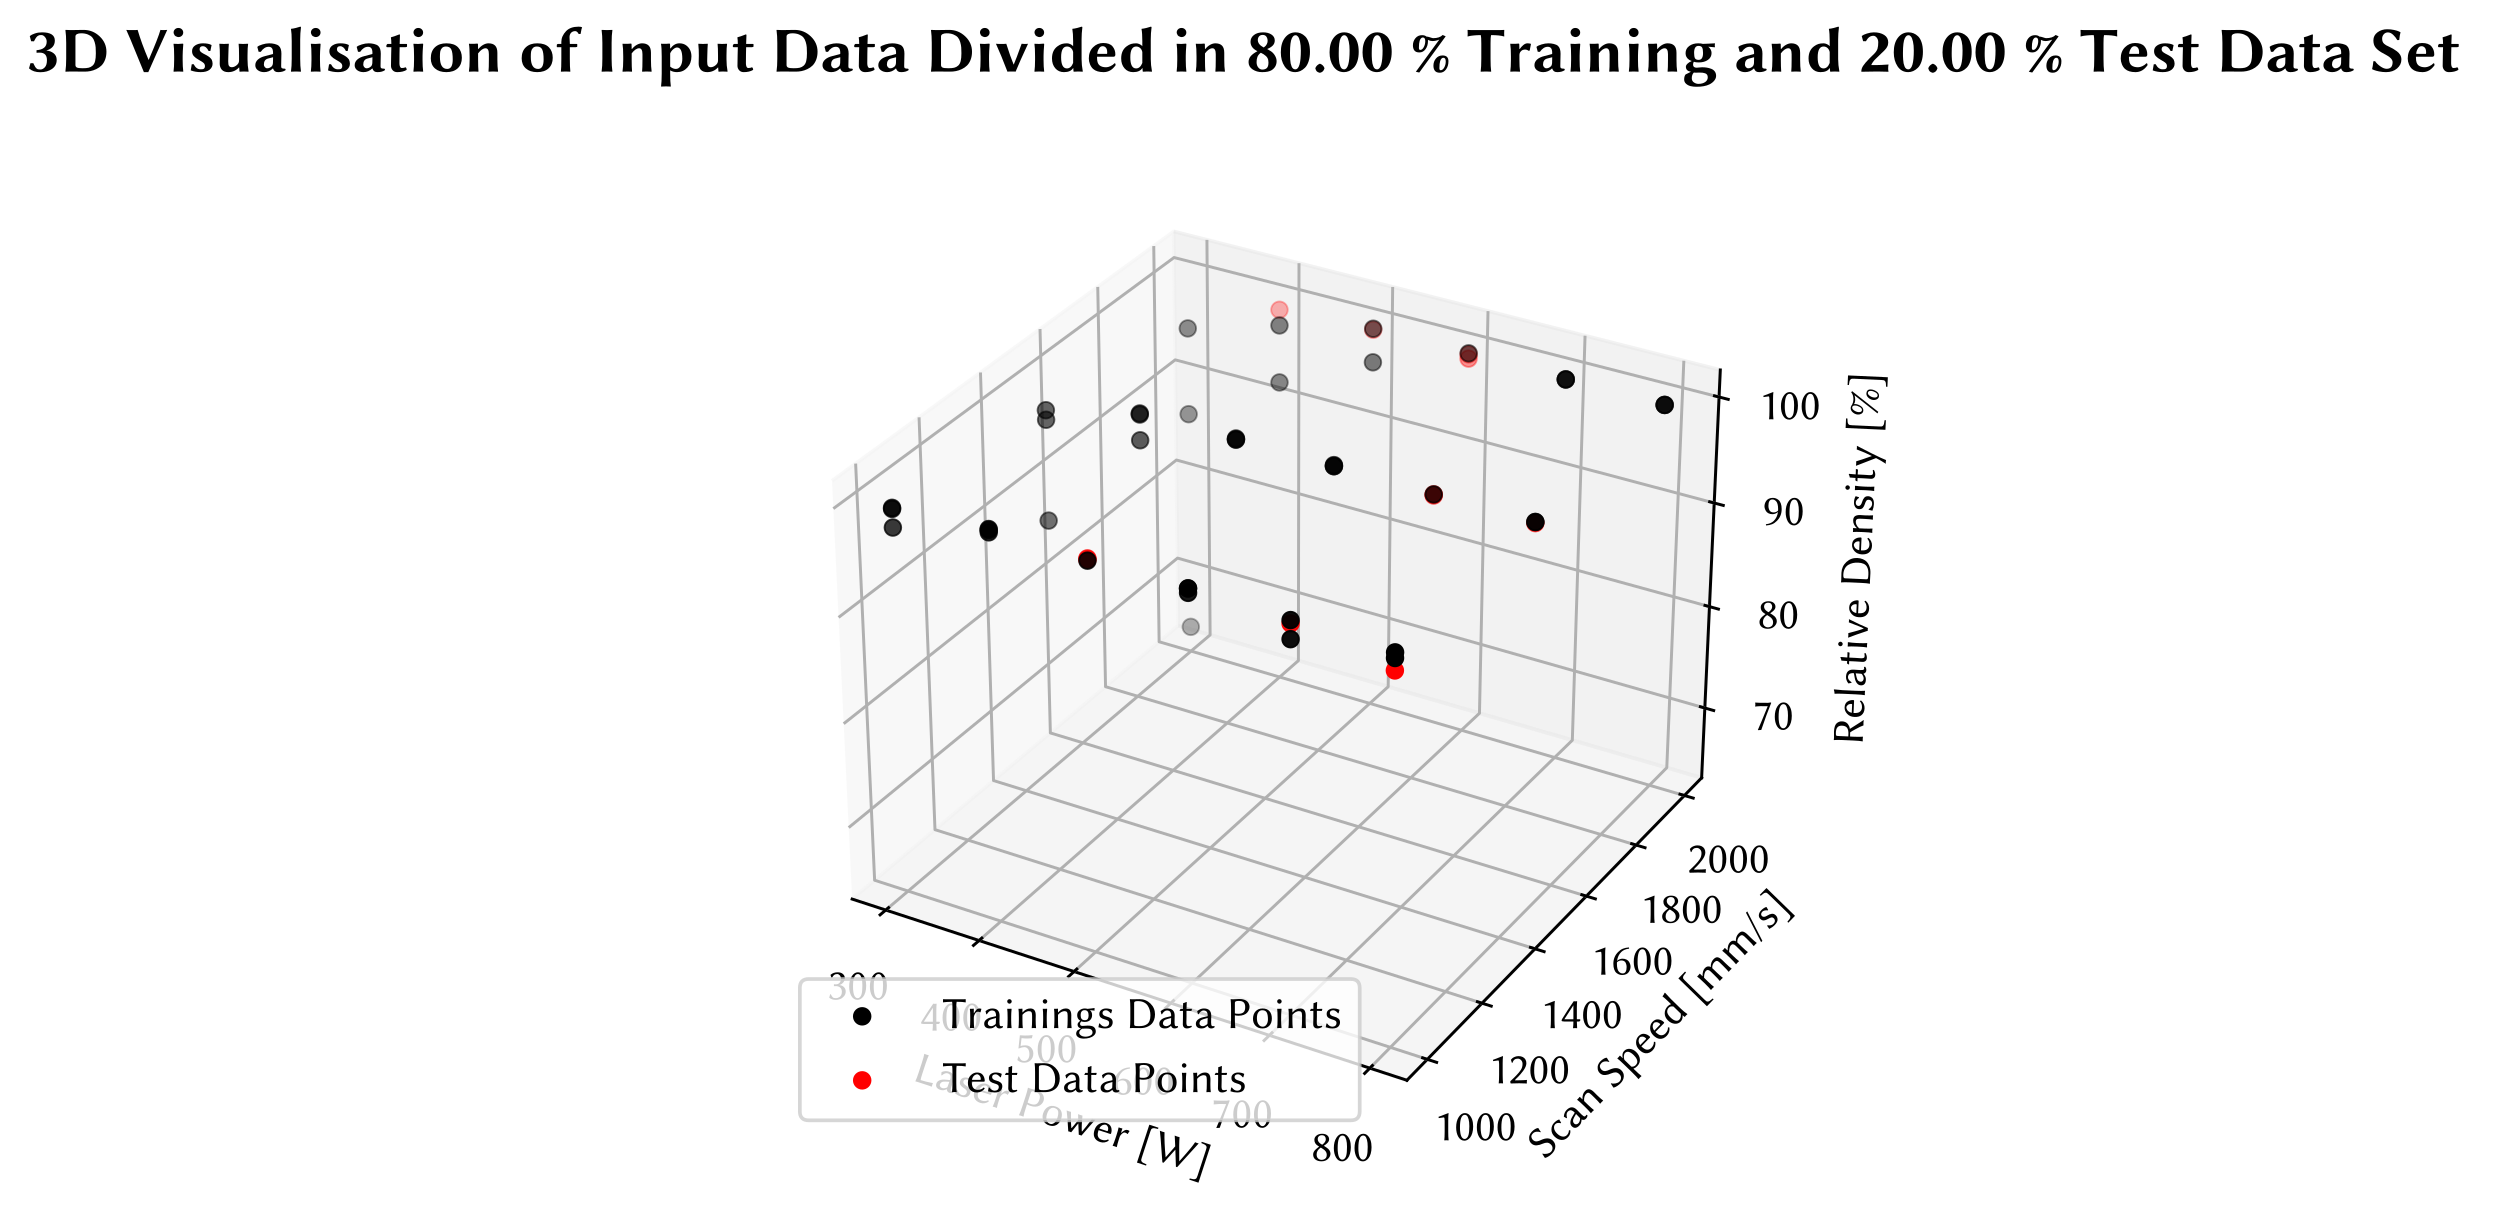 <?xml version="1.0" encoding="utf-8" standalone="no"?>
<!DOCTYPE svg PUBLIC "-//W3C//DTD SVG 1.1//EN"
  "http://www.w3.org/Graphics/SVG/1.1/DTD/svg11.dtd">
<!-- Created with matplotlib (https://matplotlib.org/) -->
<svg height="326.773pt" version="1.1" viewBox="0 0 673.627 326.773" width="673.627pt" xmlns="http://www.w3.org/2000/svg" xmlns:xlink="http://www.w3.org/1999/xlink">
 <defs>
  <style type="text/css">*{stroke-linecap:butt;stroke-linejoin:round;}</style>
 </defs>
 <g id="figure_1">
  <g id="patch_1">
   <path d="M 0 326.773 
L 673.627 326.773 
L 673.627 0 
L 0 0 
z
" style="fill:#ffffff;"/>
  </g>
  <g id="patch_2">
   <path d="M 209.517 307.872 
L 475.629 307.872 
L 475.629 41.76 
L 209.517 41.76 
z
" style="fill:#ffffff;"/>
  </g>
  <g id="pane3d_1">
   <g id="patch_3">
    <path d="M 229.611 242.257 
L 317.489 168.595 
L 316.268 62.362 
L 224.184 129.561 
" style="fill:#f2f2f2;opacity:0.5;stroke:#f2f2f2;stroke-linejoin:miter;"/>
   </g>
  </g>
  <g id="pane3d_2">
   <g id="patch_4">
    <path d="M 317.489 168.595 
L 458.504 209.583 
L 463.536 99.69 
L 316.268 62.362 
" style="fill:#e6e6e6;opacity:0.5;stroke:#e6e6e6;stroke-linejoin:miter;"/>
   </g>
  </g>
  <g id="pane3d_3">
   <g id="patch_5">
    <path d="M 229.611 242.257 
L 379.093 291.078 
L 458.504 209.583 
L 317.489 168.595 
" style="fill:#ececec;opacity:0.5;stroke:#ececec;stroke-linejoin:miter;"/>
   </g>
  </g>
  <g id="axis3d_1">
   <g id="line2d_1">
    <path d="M 229.611 242.257 
L 379.093 291.078 
" style="fill:none;stroke:#000000;stroke-linecap:square;stroke-width:0.8;"/>
   </g>
   <g id="text_1">
    <!-- Laser Power [W] -->
    <g transform="translate(245.561 290.985)rotate(-341.913)scale(0.12 -0.12)">
     <defs>
      <path d="M 19.094 44.484 
L 19.094 20.016 
Q 19.094 8.844 19.922 6.109 
Q 25.922 6.109 32.953 6.641 
Q 39.984 7.172 44.047 7.766 
L 48.094 8.297 
L 48.297 7.906 
Q 48.094 6.297 48.094 4.391 
Q 48.094 2.781 48.297 0 
L 48.094 -0.297 
Q 45.703 0 42.094 0 
L 14.797 0 
L 9.625 -0.297 
L 9.516 0 
Q 10.5 6.781 10.5 20.016 
L 10.5 44.484 
Q 10.5 57.375 9.516 64.5 
L 9.719 64.797 
Q 11.531 64.5 14.797 64.5 
Q 18.219 64.5 20.016 64.797 
L 20.125 64.5 
Q 19.094 57.859 19.094 44.484 
z
" id="LinBiolinum-76"/>
      <path d="M 31 22.516 
L 22.516 20.219 
Q 17 18.703 14.797 16.25 
Q 12.594 13.812 12.594 10.203 
Q 12.594 7.812 14.641 5.953 
Q 16.703 4.109 20.016 4.109 
Q 24.031 4.109 29.203 8.016 
Q 30.609 8.984 30.609 10.594 
z
M 31 4.781 
L 30.609 4.781 
Q 26.609 1.375 23.844 0.188 
Q 21.094 -0.984 17 -0.984 
Q 11.188 -0.984 7.844 1.703 
Q 4.5 4.391 4.5 9.812 
Q 4.5 14.891 8.938 18.75 
Q 13.375 22.609 21.094 24.312 
L 30.422 26.422 
Q 31.109 26.609 31.109 27.594 
Q 31.109 30.812 30.391 33.156 
Q 29.688 35.5 28.781 36.641 
Q 27.875 37.797 26.391 38.453 
Q 24.906 39.109 23.906 39.25 
Q 22.906 39.406 21.484 39.406 
Q 15.766 39.406 10.5 30.906 
L 9.188 31 
L 7.516 37.703 
L 7.812 38.094 
Q 14.703 43.891 22.516 43.891 
Q 39.016 43.891 39.016 27.688 
Q 39.016 27.344 38.969 25.266 
Q 38.922 23.188 38.859 20.812 
Q 38.812 18.453 38.766 16.016 
Q 38.719 13.578 38.719 12.594 
Q 38.719 6.297 40.375 4.781 
Q 41.219 4.047 43.312 4.047 
Q 44.531 4.047 46 4.594 
L 46.781 2.094 
Q 43.844 -0.984 38.812 -0.984 
Q 35.984 -0.984 33.906 0.484 
Q 31.844 1.953 31 4.781 
z
" id="LinBiolinum-97"/>
      <path d="M 4.984 10.109 
L 6.5 10.203 
Q 11.672 3.031 18.312 2.984 
Q 22.406 2.984 24.938 5.203 
Q 27.484 7.422 27.484 11.281 
Q 27.484 14.703 25.047 16.359 
Q 22.609 18.016 17.391 19.391 
Q 11.766 20.906 8.594 23.609 
Q 5.422 26.312 5.422 31.688 
Q 5.422 37.5 9.906 40.688 
Q 14.406 43.891 20.516 43.891 
Q 28.219 43.891 33.984 40.922 
L 34.188 40.578 
L 32.172 33.203 
L 30.812 33.109 
Q 28.906 35.297 28 36.25 
Q 27.094 37.203 24.797 38.547 
Q 22.516 39.891 20.125 39.891 
Q 16.797 39.891 14.641 38.25 
Q 12.5 36.625 12.5 33.594 
Q 12.5 27.984 21.781 25.781 
Q 27.984 24.266 31.688 21.281 
Q 35.406 18.312 35.406 12.703 
Q 35.406 10.406 34.641 8.203 
Q 33.891 6 32.156 3.797 
Q 30.422 1.609 26.859 0.312 
Q 23.297 -0.984 18.406 -0.984 
Q 10.984 -0.984 3.328 1.703 
z
" id="LinBiolinum-115"/>
      <path d="M 12.5 27.297 
L 30.906 27.297 
Q 32.328 27.297 32.328 28.719 
Q 32.328 33.891 29.656 36.891 
Q 27 39.891 23.875 39.891 
Q 22.75 39.891 21.328 39.344 
Q 19.922 38.812 18.062 37.547 
Q 16.219 36.281 14.656 33.594 
Q 13.094 30.906 12.5 27.297 
z
M 39.203 10.406 
L 41.219 7.906 
Q 38.328 3.906 33.719 1.453 
Q 29.109 -0.984 23.781 -0.984 
Q 13.375 -0.984 7.906 5.609 
Q 3.422 11.031 3.422 20.906 
Q 3.422 31.297 9.766 37.594 
Q 16.109 43.891 23.875 43.891 
Q 32.859 43.891 37.031 38.203 
Q 41.219 32.516 41.219 25 
Q 41.219 23.297 39.406 23.297 
L 12.203 23.297 
Q 12.203 14.406 14.594 10.594 
Q 18.219 4.891 25.484 4.891 
Q 34.125 4.891 39.203 10.406 
z
" id="LinBiolinum-101"/>
      <path d="M 16.703 33.406 
L 17 33.203 
Q 20.516 39.203 23.141 41.547 
Q 25.781 43.891 29.688 43.891 
Q 30.906 43.891 33.297 43.219 
L 33.688 42.828 
L 31.688 35.406 
L 30.906 35.203 
Q 29.391 36.625 25.688 36.625 
Q 22.359 36.625 20.125 33.109 
Q 16.703 27.938 16.703 23.188 
L 16.703 18.016 
Q 16.703 6.844 17.578 0 
L 17.391 -0.297 
Q 15.578 0 12.688 0 
Q 9.812 0 8.016 -0.297 
L 7.812 0 
Q 8.688 6.203 8.688 18.016 
L 8.688 23.484 
Q 8.688 37.312 7.812 42.922 
L 8.016 43.219 
Q 12.406 42.828 16.109 43.5 
Q 16.703 43.5 16.703 42.484 
z
" id="LinBiolinum-114"/>
      <path id="LinBiolinum-32"/>
      <path d="M 19 56.5 
L 19 32.906 
Q 20.906 31.938 26.906 31.891 
Q 34.625 31.891 38.406 35.344 
Q 42.188 38.812 42.188 47.125 
Q 42.188 51.422 40.984 54.25 
Q 39.797 57.078 37.594 58.484 
Q 35.406 59.906 33.156 60.391 
Q 30.906 60.891 27.984 60.891 
Q 22.797 60.891 20.891 59.844 
Q 19 58.797 19 56.5 
z
M 10.406 44.484 
Q 10.406 57.375 9.422 64.5 
L 9.625 64.797 
Q 11.422 64.5 14.703 64.5 
Q 16.219 64.5 21.797 64.844 
Q 27.391 65.188 28.719 65.188 
Q 35.297 65.188 40.109 63.547 
Q 44.922 61.922 47.312 59.156 
Q 49.703 56.391 50.797 53.531 
Q 51.906 50.688 51.906 47.609 
Q 51.906 44.188 50.562 40.844 
Q 49.219 37.5 46.5 34.438 
Q 43.797 31.391 38.844 29.484 
Q 33.891 27.594 27.391 27.594 
Q 22.078 27.594 19 28.609 
L 19 20.016 
Q 19 7.125 20.016 0 
L 19.828 -0.297 
Q 18.016 0 14.688 0 
Q 11.375 0 9.625 -0.297 
L 9.422 0 
Q 10.406 6.781 10.406 20.016 
z
" id="LinBiolinum-80"/>
      <path d="M 3.812 20.516 
Q 3.812 31.109 9.688 37.5 
Q 15.578 43.891 25.391 43.891 
Q 35.406 43.891 40.797 37.828 
Q 46.188 31.781 46.188 21.391 
Q 46.188 11.375 40.5 5.188 
Q 34.812 -0.984 25 -0.984 
Q 15.281 -0.984 9.547 5.125 
Q 3.812 11.234 3.812 20.516 
z
M 24.703 39.891 
Q 20.312 39.891 17.453 37.203 
Q 14.594 34.516 13.594 30.75 
Q 12.594 27 12.594 22.219 
Q 12.594 17.719 13.594 13.719 
Q 14.594 9.719 17.797 6.344 
Q 21 2.984 25.875 2.984 
Q 30.859 2.984 34.125 7.688 
Q 37.406 12.406 37.406 19.578 
Q 37.406 29.688 34.766 34.781 
Q 32.125 39.891 24.703 39.891 
z
" id="LinBiolinum-111"/>
      <path d="M 20.016 -0.391 
Q 10.297 24.906 2 43.109 
Q 3.609 42.828 7.297 42.828 
Q 10.984 42.828 12.312 43.109 
Q 12.594 42.234 14.062 37.562 
Q 15.531 32.906 15.969 31.484 
Q 16.406 30.078 17.703 26.188 
Q 19 22.312 19.797 20.141 
Q 20.609 17.969 21.828 14.812 
Q 23.047 11.672 24.266 8.891 
L 24.906 8.891 
Q 28.031 15.578 33.344 30.672 
Q 30.812 37.75 29 43.219 
Q 30.609 42.922 34.297 42.922 
Q 37.984 42.922 39.312 43.219 
Q 43.844 22.266 48.875 9.031 
L 49.656 9.031 
Q 55.562 22.797 62.016 43.219 
Q 62.891 42.922 65.375 42.922 
Q 68.797 42.922 69.672 43.219 
Q 63.672 30.031 51.125 -0.297 
Q 50.25 0 47.406 0 
Q 45.797 0 44.828 -0.297 
Q 43.359 3.766 40.328 11.812 
Q 37.312 19.875 35.891 23.734 
Q 32.906 16.5 26.906 -0.391 
Q 26.031 -0.094 23.297 -0.094 
Q 21 -0.094 20.016 -0.391 
z
" id="LinBiolinum-119"/>
      <path d="M 10.984 -19.188 
L 10.984 70.312 
L 32.516 70.312 
L 32.516 67.281 
Q 27.094 66.891 24.391 66.406 
Q 21.688 65.922 20.094 64.547 
Q 18.5 63.188 18.156 61.453 
Q 17.828 59.719 17.828 56.109 
L 17.828 -4.984 
Q 17.828 -8.594 18.109 -10.297 
Q 18.406 -12.016 19.984 -13.406 
Q 21.578 -14.797 24.328 -15.359 
Q 27.094 -15.922 32.516 -16.312 
L 32.516 -19.188 
z
" id="LinBiolinum-91"/>
      <path d="M 64.406 13.188 
Q 64.703 13.875 66.844 18.781 
Q 69 23.688 69.562 25.047 
Q 70.125 26.422 72.078 30.953 
Q 74.031 35.5 74.812 37.453 
Q 75.594 39.406 77.203 43.312 
Q 78.812 47.219 79.656 49.516 
Q 80.516 51.812 81.656 54.859 
Q 82.812 57.906 83.5 60.297 
Q 84.188 62.703 84.812 64.797 
Q 86.031 64.5 89.797 64.5 
Q 92.094 64.5 93.312 64.797 
Q 73.922 22.219 63.812 -0.984 
L 60.984 -0.984 
Q 55.125 15.484 47.859 35.156 
L 31.781 -0.984 
L 29 -0.984 
Q 25.688 6.938 19.391 22.453 
Q 13.094 37.984 8.453 49.141 
Q 3.812 60.297 1.609 64.797 
Q 3.328 64.5 7.625 64.5 
Q 10.938 64.5 12.594 64.797 
Q 18.5 44 32.328 12.312 
L 32.516 12.312 
Q 42.484 35.453 45.219 42.188 
Q 43.312 47.266 41.719 51.484 
Q 40.141 55.719 38.797 59.203 
Q 37.453 62.703 36.625 64.797 
Q 38.328 64.5 42.578 64.5 
Q 46.391 64.5 48.094 64.797 
Q 50.781 52.594 64.203 13.188 
z
" id="LinBiolinum-87"/>
      <path d="M 25.094 70.312 
L 25.094 -19.188 
L 3.609 -19.188 
L 3.609 -16.219 
Q 9.031 -15.828 11.719 -15.312 
Q 14.406 -14.797 15.984 -13.453 
Q 17.578 -12.109 17.938 -10.344 
Q 18.312 -8.594 18.312 -4.984 
L 18.312 56.109 
Q 18.312 59.719 17.984 61.406 
Q 17.672 63.094 16.078 64.5 
Q 14.5 65.922 11.734 66.453 
Q 8.984 67 3.609 67.391 
L 3.609 70.312 
z
" id="LinBiolinum-93"/>
     </defs>
     <use xlink:href="#LinBiolinum-76"/>
     <use x="51.465" xlink:href="#LinBiolinum-97"/>
     <use x="99.561" xlink:href="#LinBiolinum-115"/>
     <use x="139.16" xlink:href="#LinBiolinum-101"/>
     <use x="184.424" xlink:href="#LinBiolinum-114"/>
     <use x="219.922" xlink:href="#LinBiolinum-32"/>
     <use x="244.922" xlink:href="#LinBiolinum-80"/>
     <use x="300.781" xlink:href="#LinBiolinum-111"/>
     <use x="350.781" xlink:href="#LinBiolinum-119"/>
     <use x="422.461" xlink:href="#LinBiolinum-101"/>
     <use x="467.725" xlink:href="#LinBiolinum-114"/>
     <use x="503.223" xlink:href="#LinBiolinum-32"/>
     <use x="528.223" xlink:href="#LinBiolinum-91"/>
     <use x="564.307" xlink:href="#LinBiolinum-87"/>
     <use x="659.375" xlink:href="#LinBiolinum-93"/>
    </g>
   </g>
   <g id="Line3DCollection_1">
    <path d="M 238.664 245.214 
L 326.066 171.088 
L 325.207 64.628 
" style="fill:none;stroke:#b0b0b0;stroke-width:0.8;"/>
    <path d="M 263.804 253.425 
L 349.856 178.003 
L 350.015 70.916 
" style="fill:none;stroke:#b0b0b0;stroke-width:0.8;"/>
    <path d="M 289.404 261.786 
L 374.045 185.034 
L 375.257 77.314 
" style="fill:none;stroke:#b0b0b0;stroke-width:0.8;"/>
    <path d="M 315.478 270.302 
L 398.645 192.184 
L 400.947 83.826 
" style="fill:none;stroke:#b0b0b0;stroke-width:0.8;"/>
    <path d="M 342.039 278.976 
L 423.665 199.456 
L 427.094 90.453 
" style="fill:none;stroke:#b0b0b0;stroke-width:0.8;"/>
    <path d="M 369.099 287.814 
L 449.115 206.854 
L 453.712 97.2 
" style="fill:none;stroke:#b0b0b0;stroke-width:0.8;"/>
   </g>
   <g id="xtick_1">
    <g id="line2d_2">
     <path d="M 239.425 244.569 
L 237.139 246.508 
" style="fill:none;stroke:#000000;stroke-linecap:square;stroke-width:0.8;"/>
    </g>
    <g id="text_2">
     <!-- 300 -->
     <g transform="translate(222.768 269.304)scale(0.12 -0.12)">
      <defs>
       <path d="M 20.906 2.875 
Q 22.609 2.875 24.562 3.484 
Q 26.516 4.109 28.75 5.5 
Q 31 6.891 32.484 9.938 
Q 33.984 12.984 33.984 17.188 
Q 33.984 23.484 30.078 26.812 
Q 26.172 30.031 20.312 29.984 
Q 17.328 29.984 16.109 29.781 
L 16.109 34.188 
Q 18.219 33.891 19.828 33.891 
Q 25.25 33.891 28.078 36.719 
Q 31.891 40.328 31.891 46.484 
Q 31.891 51.078 29.297 54.078 
Q 26.703 57.078 23.578 57.078 
Q 19.188 57.078 16.547 55.031 
Q 13.922 52.984 12.016 48.578 
L 10.5 48.688 
L 8.406 55.078 
L 8.688 55.422 
Q 15.094 61.031 24.516 60.984 
Q 31.844 60.984 36.203 57.25 
Q 40.578 53.516 40.578 48 
Q 40.578 42.188 36.891 37.938 
Q 33.203 33.688 28.812 32.719 
L 28.812 32.172 
Q 34.719 31.688 38.641 27.734 
Q 42.578 23.781 42.578 18.016 
Q 42.578 11.812 38.797 7.297 
Q 35.016 2.781 30.203 0.891 
Q 25.391 -0.984 20.703 -0.984 
Q 11.531 -0.984 5.812 3.812 
L 5.516 4.109 
L 7.719 11.625 
L 9.188 11.719 
Q 10.594 8.844 11.156 7.766 
Q 11.719 6.688 13.062 5.25 
Q 14.406 3.812 16.203 3.344 
Q 18.016 2.875 20.906 2.875 
z
" id="LinBiolinum-51"/>
       <path d="M 23.297 57.078 
Q 12.5 57.078 12.5 28.719 
Q 12.5 25.641 12.641 22.656 
Q 12.797 19.672 13.453 15.891 
Q 14.109 12.109 15.203 9.391 
Q 16.312 6.688 18.266 4.781 
Q 20.219 2.875 22.906 2.875 
Q 24.219 2.875 25.562 3.391 
Q 26.906 3.906 28.859 6.156 
Q 30.812 8.406 31.781 12.203 
Q 33.5 18.406 33.5 31.688 
Q 33.5 41.219 31.828 47.312 
Q 30.172 53.422 27.688 55.516 
Q 25.875 57.078 23.297 57.078 
z
M 22.797 -0.984 
Q 13.922 -0.984 8.906 7.562 
Q 3.906 16.109 3.906 28.906 
Q 3.906 43.109 9.688 52.047 
Q 15.484 60.984 23.297 60.984 
Q 29 60.984 32.812 57.516 
Q 42.094 49.031 42.094 30.906 
Q 42.094 22.609 40.188 16.156 
Q 38.281 9.719 35.297 6.094 
Q 32.328 2.484 29.094 0.75 
Q 25.875 -0.984 22.797 -0.984 
z
" id="LinBiolinum-48"/>
      </defs>
      <use xlink:href="#LinBiolinum-51"/>
      <use x="46.484" xlink:href="#LinBiolinum-48"/>
      <use x="92.969" xlink:href="#LinBiolinum-48"/>
     </g>
    </g>
   </g>
   <g id="xtick_2">
    <g id="line2d_3">
     <path d="M 264.554 252.768 
L 262.301 254.742 
" style="fill:none;stroke:#000000;stroke-linecap:square;stroke-width:0.8;"/>
    </g>
    <g id="text_3">
     <!-- 400 -->
     <g transform="translate(247.933 277.689)scale(0.12 -0.12)">
      <defs>
       <path d="M 28.609 14.797 
L 8.016 14.797 
Q 2.094 14.797 2.094 16.797 
Q 2.094 18.406 3.422 20.703 
Q 7.328 27.297 15.922 40.5 
Q 24.516 53.719 29.109 60.016 
L 29.5 60.406 
Q 31.297 60.016 32.906 60.016 
Q 33.688 60.016 35.031 60.203 
Q 36.375 60.406 36.812 60.406 
Q 37.016 60.406 37.016 60.016 
Q 36.422 54.5 36.375 45.219 
L 36.375 19.828 
L 42.828 19.828 
Q 44.344 19.828 44.281 18.219 
Q 44.281 17.328 43.328 16.062 
Q 42.391 14.797 41.406 14.797 
L 36.375 14.797 
Q 36.375 8.688 37.016 0 
Q 37.016 -0.297 36.812 -0.297 
Q 36.422 -0.297 34.953 -0.141 
Q 33.5 0 32.625 0 
L 27.875 -0.297 
L 27.781 0 
Q 28.609 6.781 28.609 14.797 
z
M 28.609 51.219 
L 8.297 19.828 
L 28.609 19.828 
z
" id="LinBiolinum-52"/>
      </defs>
      <use xlink:href="#LinBiolinum-52"/>
      <use x="46.484" xlink:href="#LinBiolinum-48"/>
      <use x="92.969" xlink:href="#LinBiolinum-48"/>
     </g>
    </g>
   </g>
   <g id="xtick_3">
    <g id="line2d_4">
     <path d="M 290.142 261.117 
L 287.925 263.128 
" style="fill:none;stroke:#000000;stroke-linecap:square;stroke-width:0.8;"/>
    </g>
    <g id="text_4">
     <!-- 500 -->
     <g transform="translate(273.562 286.228)scale(0.12 -0.12)">
      <defs>
       <path d="M 20.219 -0.984 
Q 11.531 -0.984 5.078 4.594 
L 4.688 4.891 
L 6.891 12.891 
L 8.297 12.984 
Q 8.594 12.5 9.438 10.891 
Q 10.297 9.281 10.547 8.844 
Q 10.797 8.406 11.594 7.25 
Q 12.406 6.109 12.797 5.766 
Q 13.188 5.422 14.078 4.656 
Q 14.984 3.906 15.844 3.703 
Q 16.703 3.516 17.844 3.25 
Q 19 2.984 20.406 2.984 
Q 25.484 2.984 28.625 7.031 
Q 31.781 11.078 31.781 17.922 
Q 31.781 25.828 28.578 29.906 
Q 25.391 33.984 20.312 33.984 
Q 15.625 33.984 7.906 30.906 
L 7.172 31.156 
L 10.406 60.594 
Q 17.188 60.016 21.781 60.016 
Q 30.078 60.016 38.188 60.984 
L 38.922 60.688 
L 37.312 53.906 
Q 32.422 53.328 26.812 53.328 
Q 20.797 53.328 14.109 54.203 
L 12.016 36.531 
Q 16.109 38.031 22.906 37.984 
Q 31 37.984 35.781 32.594 
Q 40.578 27.203 40.578 19.578 
Q 40.578 10.688 34.844 4.844 
Q 29.109 -0.984 20.219 -0.984 
z
" id="LinBiolinum-53"/>
      </defs>
      <use xlink:href="#LinBiolinum-53"/>
      <use x="46.484" xlink:href="#LinBiolinum-48"/>
      <use x="92.969" xlink:href="#LinBiolinum-48"/>
     </g>
    </g>
   </g>
   <g id="xtick_4">
    <g id="line2d_5">
     <path d="M 316.204 269.62 
L 314.023 271.668 
" style="fill:none;stroke:#000000;stroke-linecap:square;stroke-width:0.8;"/>
    </g>
    <g id="text_5">
     <!-- 600 -->
     <g transform="translate(299.666 294.925)scale(0.12 -0.12)">
      <defs>
       <path d="M 12.703 27.688 
Q 12.594 26.703 12.594 24.031 
Q 12.594 17.719 13.781 13.25 
Q 14.984 8.797 17.078 6.641 
Q 19.188 4.5 21.188 3.594 
Q 23.188 2.688 25.484 2.688 
Q 34.375 2.688 34.422 17.281 
Q 34.422 19.484 33.953 21.672 
Q 33.5 23.875 32.391 26.344 
Q 31.297 28.812 28.859 30.297 
Q 26.422 31.781 22.797 31.781 
Q 16.703 31.781 12.703 27.688 
z
M 39.984 58.297 
Q 28.906 57.172 22.406 50.875 
Q 14.5 43.172 12.891 30.609 
Q 14.703 32.812 18.234 34.297 
Q 21.781 35.797 24.906 35.797 
Q 30.422 35.797 34.297 33.734 
Q 38.188 31.688 39.938 28.578 
Q 41.703 25.484 42.453 22.891 
Q 43.219 20.312 43.219 18.016 
Q 43.219 15.047 42.266 11.969 
Q 41.312 8.891 39.312 5.875 
Q 37.312 2.875 33.453 1 
Q 29.594 -0.875 24.422 -0.875 
Q 21.094 -0.875 17.984 0.172 
Q 14.891 1.219 11.688 3.75 
Q 8.5 6.297 6.547 11.594 
Q 4.594 16.891 4.594 24.312 
Q 4.594 40.141 15.281 50.781 
Q 20.266 55.859 26.016 58.219 
Q 31.781 60.594 39.703 61.078 
z
" id="LinBiolinum-54"/>
      </defs>
      <use xlink:href="#LinBiolinum-54"/>
      <use x="46.484" xlink:href="#LinBiolinum-48"/>
      <use x="92.969" xlink:href="#LinBiolinum-48"/>
     </g>
    </g>
   </g>
   <g id="xtick_5">
    <g id="line2d_6">
     <path d="M 342.751 278.282 
L 340.609 280.368 
" style="fill:none;stroke:#000000;stroke-linecap:square;stroke-width:0.8;"/>
    </g>
    <g id="text_6">
     <!-- 700 -->
     <g transform="translate(326.259 303.785)scale(0.12 -0.12)">
      <defs>
       <path d="M 34.516 52.484 
Q 16.406 53.078 6.297 51.609 
Q 6.781 55.422 6.781 56.5 
Q 6.781 56.984 6.297 60.688 
Q 11.281 60.016 34.281 60.016 
Q 37.703 60.016 40.719 60.984 
L 42.391 60.016 
Q 31.594 33.594 20.016 -0.875 
L 12.703 -1.312 
L 12.406 -0.688 
Q 18.703 13.375 34.516 52.484 
z
" id="LinBiolinum-55"/>
      </defs>
      <use xlink:href="#LinBiolinum-55"/>
      <use x="46.484" xlink:href="#LinBiolinum-48"/>
      <use x="92.969" xlink:href="#LinBiolinum-48"/>
     </g>
    </g>
   </g>
   <g id="xtick_6">
    <g id="line2d_7">
     <path d="M 369.799 287.107 
L 367.697 289.233 
" style="fill:none;stroke:#000000;stroke-linecap:square;stroke-width:0.8;"/>
    </g>
    <g id="text_7">
     <!-- 800 -->
     <g transform="translate(353.355 312.813)scale(0.12 -0.12)">
      <defs>
       <path d="M 23.484 57.719 
Q 19.188 57.719 16.688 55.25 
Q 14.203 52.781 14.203 49.125 
Q 14.203 42.828 21.188 38.188 
L 24.312 36.375 
Q 27.297 38.484 29.859 41.75 
Q 32.422 45.016 32.422 48.578 
Q 32.422 52.484 30.25 55.094 
Q 28.078 57.719 23.484 57.719 
z
M 39.797 48.484 
Q 39.797 46.188 38.688 43.984 
Q 37.594 41.797 35.5 39.844 
Q 33.406 37.891 31.859 36.688 
Q 30.328 35.5 27.984 33.984 
L 34.078 29.984 
Q 42.781 24.266 42.828 16.219 
Q 42.828 9.906 37.297 4.516 
Q 31.781 -0.875 22.609 -0.875 
Q 14.312 -0.875 9.109 3.141 
Q 3.906 7.172 3.906 14.594 
Q 3.906 20.797 10.5 26.609 
Q 13.719 29.391 17.484 32.328 
L 15.484 33.406 
Q 6.688 38.484 6.688 47.312 
Q 6.688 53.125 11.594 57.047 
Q 16.5 60.984 24.125 60.984 
Q 31.453 60.984 35.625 57.484 
Q 39.797 54 39.797 48.484 
z
M 22.797 2.391 
Q 27.297 2.391 30.906 5 
Q 34.516 7.625 34.516 14.109 
Q 34.516 21.625 25.688 27.094 
L 21.094 29.984 
Q 11.672 23.781 11.719 14.594 
Q 11.719 8.5 15.156 5.438 
Q 18.609 2.391 22.797 2.391 
z
" id="LinBiolinum-56"/>
      </defs>
      <use xlink:href="#LinBiolinum-56"/>
      <use x="46.484" xlink:href="#LinBiolinum-48"/>
      <use x="92.969" xlink:href="#LinBiolinum-48"/>
     </g>
    </g>
   </g>
  </g>
  <g id="axis3d_2">
   <g id="line2d_8">
    <path d="M 458.504 209.583 
L 379.093 291.078 
" style="fill:none;stroke:#000000;stroke-linecap:square;stroke-width:0.8;"/>
   </g>
   <g id="text_8">
    <!-- Scan Speed [mm/s] -->
    <g transform="translate(416.177 312.736)rotate(-45.742)scale(0.12 -0.12)">
     <defs>
      <path d="M 24.219 3.422 
Q 28.906 3.422 32.391 6.562 
Q 35.891 9.719 35.891 15.094 
Q 35.891 20.906 32.891 24.047 
Q 29.891 27.203 24.219 29.594 
Q 20.516 31.109 17.891 32.594 
Q 15.281 34.078 12.594 36.344 
Q 9.906 38.625 8.438 41.641 
Q 6.984 44.672 6.984 48.484 
Q 6.984 53.656 10.125 57.875 
Q 13.281 62.109 18.016 64.109 
Q 22.125 65.828 26.609 65.828 
Q 31.781 65.828 35.734 64.719 
Q 39.703 63.625 41.109 62.453 
L 42.484 61.281 
L 42.672 60.984 
Q 40.766 54.688 40.375 50.984 
L 39.406 50.875 
Q 37.406 55.562 33.641 58.469 
Q 29.891 61.375 25.781 61.375 
Q 21.969 61.375 19.672 60.203 
Q 17.781 59.234 16.438 56.562 
Q 15.094 53.906 15.094 51.219 
Q 15.094 48.344 16.188 46.016 
Q 17.281 43.703 19.375 42.203 
Q 21.484 40.719 23.141 39.859 
Q 24.812 39.016 27.297 38.094 
Q 45.219 31.391 45.219 18.109 
Q 45.219 9.516 39.016 4.266 
Q 32.812 -0.984 23.391 -0.984 
Q 18.219 -0.984 13.641 0.109 
Q 9.078 1.219 7.125 2.344 
L 5.172 3.516 
L 4.984 3.812 
Q 6.984 11.234 7.328 14.109 
L 8.297 14.203 
Q 10.594 9.812 15.297 6.609 
Q 20.016 3.422 24.219 3.422 
z
" id="LinBiolinum-83"/>
      <path d="M 25 39.891 
Q 19.828 39.891 16.203 35.109 
Q 12.594 30.328 12.594 22.312 
Q 12.594 13.812 16.25 8.906 
Q 19.922 4 25.594 4 
Q 31.594 4 36.281 8.203 
L 36.719 8.203 
L 38.625 6.109 
Q 33.016 -0.984 23.875 -0.984 
Q 14.703 -0.984 9.25 5.188 
Q 3.812 11.375 3.812 21.781 
Q 3.812 31.5 10.297 37.688 
Q 16.797 43.891 25.094 43.891 
Q 33.016 43.891 38.375 41.109 
L 38.625 40.828 
L 36.281 32.625 
L 35.016 32.516 
Q 30.719 39.891 25 39.891 
z
" id="LinBiolinum-99"/>
      <path d="M 46 18.016 
Q 46 6.641 46.922 0 
L 46.688 -0.297 
Q 44.875 0 41.984 0 
Q 39.109 0 37.312 -0.297 
L 37.109 0 
Q 37.984 6.688 37.984 18.016 
L 37.984 27.781 
Q 37.984 33.688 36.391 35.781 
Q 34.812 37.891 30.812 37.891 
Q 27.734 37.891 23.781 35.891 
Q 19.828 33.891 16.312 29.688 
L 16.312 18.016 
Q 16.312 6.391 17.188 0 
L 17 -0.297 
Q 15.188 0 12.297 0 
Q 9.422 0 7.625 -0.297 
L 7.422 0 
Q 8.297 6.109 8.297 18.016 
L 8.297 23.484 
Q 8.297 37.312 7.422 42.922 
L 7.625 43.219 
Q 12.016 42.828 15.719 43.5 
Q 16.312 43.5 16.312 42.484 
L 16.312 35.203 
L 16.5 34.906 
Q 24.219 43.891 33.797 43.891 
Q 40.375 43.891 43.281 39.984 
Q 46.188 36.078 46.188 28.078 
Q 46.188 26.469 46.094 23.047 
Q 46 19.625 46 18.016 
z
" id="LinBiolinum-110"/>
      <path d="M 16.219 29.391 
L 16.219 7.516 
Q 20.016 3.031 25.484 2.984 
Q 29.297 2.984 32 4.688 
Q 34.719 6.391 36.062 9.344 
Q 37.406 12.312 37.938 15.359 
Q 38.484 18.406 38.484 21.781 
Q 38.484 39.266 28.219 39.312 
Q 25.25 39.312 21.531 36.297 
Q 17.828 33.297 16.219 29.391 
z
M 16.219 35.203 
L 16.406 34.906 
Q 22.312 43.891 29.891 43.891 
Q 37.891 43.891 42.594 37.734 
Q 47.312 31.594 47.312 23.094 
Q 47.312 12.406 41.594 5.703 
Q 35.891 -0.984 26.125 -0.984 
Q 20.312 -0.984 16.219 1.219 
L 16.219 -3.219 
Q 16.219 -16.109 17.094 -23.188 
L 16.891 -23.484 
Q 15.094 -23.188 12.188 -23.188 
Q 9.281 -23.188 7.516 -23.484 
L 7.328 -23.188 
Q 8.203 -16.5 8.203 -3.219 
L 8.203 23.484 
Q 8.203 37.312 7.328 42.922 
L 7.516 43.219 
Q 11.922 42.828 15.578 43.5 
Q 16.156 43.5 16.219 42.484 
z
" id="LinBiolinum-112"/>
      <path d="M 36.078 11.281 
L 36.078 34.078 
Q 34.188 37.062 32.078 38.469 
Q 29.984 39.891 26.609 39.891 
Q 24.516 39.891 22.516 39.125 
Q 20.516 38.375 18.406 36.641 
Q 16.312 34.906 15.062 31.141 
Q 13.812 27.391 13.812 22.125 
Q 13.812 13.234 16.594 8.719 
Q 19.391 4.203 23.781 4.203 
Q 30.469 4.203 36.078 11.281 
z
M 36.078 5.812 
Q 30.766 -0.984 23.188 -0.984 
Q 15.188 -0.984 10.125 5.469 
Q 5.078 11.922 5.078 21.297 
Q 5.078 31.391 11.453 37.641 
Q 17.828 43.891 27.688 43.891 
Q 32.172 43.891 36.078 41.703 
L 36.078 48.188 
Q 36.078 62.5 35.203 67.484 
L 35.406 67.828 
Q 39.891 68.109 44.094 69.828 
Q 44.969 69.828 45.016 68.797 
Q 44.141 57.719 44.094 50 
L 44.094 19.188 
Q 44.094 9.078 45.797 0 
L 45.609 -0.297 
Q 43.609 0 41.156 0 
Q 39.984 0 37.703 -0.297 
Q 36.812 -0.297 36.812 0 
L 36.281 5.812 
z
" id="LinBiolinum-100"/>
      <path d="M 16.219 35.203 
L 16.5 34.906 
Q 25 43.891 33.297 43.891 
Q 37.5 43.891 40.359 41.734 
Q 43.219 39.594 43.891 35.984 
Q 51.422 43.891 60.797 43.891 
Q 68.219 43.891 70.703 39.844 
Q 73.188 35.797 73.188 27.984 
L 73.188 18.016 
Q 73.188 6.391 74.125 0 
L 73.875 -0.297 
Q 72.078 0 69.188 0 
Q 66.312 0 64.5 -0.297 
L 64.312 0 
Q 65.188 6.109 65.188 18.016 
L 65.188 29 
Q 65.188 33.891 63.281 35.891 
Q 61.375 37.891 57.172 37.891 
Q 49.859 37.891 44.484 31.891 
Q 44.578 30.672 44.578 28.078 
L 44.578 18.016 
Q 44.578 6.391 45.516 0 
L 45.312 -0.297 
Q 43.5 0 40.594 0 
Q 37.703 0 35.891 -0.297 
L 35.688 0 
Q 36.578 6.109 36.625 18.016 
L 36.625 29 
Q 36.625 37.891 29.984 37.891 
Q 27.297 37.891 23.484 35.734 
Q 19.672 33.594 16.219 30.078 
L 16.219 18.016 
Q 16.219 6.391 17.094 0 
L 16.891 -0.297 
Q 15.094 0 12.188 0 
Q 9.281 0 7.516 -0.297 
L 7.328 0 
Q 8.203 6.109 8.203 18.016 
L 8.203 23.484 
Q 8.203 37.312 7.328 42.922 
L 7.516 43.219 
Q 11.922 42.828 15.578 43.5 
Q 16.156 43.5 16.219 42.484 
z
" id="LinBiolinum-109"/>
      <path d="M 29.297 64.594 
L 5.609 -5.906 
L 1.516 -5.906 
L 25.203 64.594 
z
" id="LinBiolinum-47"/>
     </defs>
     <use xlink:href="#LinBiolinum-83"/>
     <use x="50.586" xlink:href="#LinBiolinum-99"/>
     <use x="93.457" xlink:href="#LinBiolinum-97"/>
     <use x="141.553" xlink:href="#LinBiolinum-110"/>
     <use x="195.41" xlink:href="#LinBiolinum-32"/>
     <use x="220.41" xlink:href="#LinBiolinum-83"/>
     <use x="270.996" xlink:href="#LinBiolinum-112"/>
     <use x="323.291" xlink:href="#LinBiolinum-101"/>
     <use x="368.555" xlink:href="#LinBiolinum-101"/>
     <use x="413.818" xlink:href="#LinBiolinum-100"/>
     <use x="466.797" xlink:href="#LinBiolinum-32"/>
     <use x="491.797" xlink:href="#LinBiolinum-91"/>
     <use x="527.881" xlink:href="#LinBiolinum-109"/>
     <use x="608.545" xlink:href="#LinBiolinum-109"/>
     <use x="689.209" xlink:href="#LinBiolinum-47"/>
     <use x="721.484" xlink:href="#LinBiolinum-115"/>
     <use x="761.084" xlink:href="#LinBiolinum-93"/>
    </g>
   </g>
   <g id="Line3DCollection_2">
    <path d="M 230.551 124.914 
L 235.666 237.181 
L 384.587 285.439 
" style="fill:none;stroke:#b0b0b0;stroke-width:0.8;"/>
    <path d="M 247.639 112.445 
L 251.931 223.548 
L 399.329 270.311 
" style="fill:none;stroke:#b0b0b0;stroke-width:0.8;"/>
    <path d="M 264.191 100.365 
L 267.709 210.323 
L 413.606 255.659 
" style="fill:none;stroke:#b0b0b0;stroke-width:0.8;"/>
    <path d="M 280.233 88.659 
L 283.021 197.488 
L 427.44 241.462 
" style="fill:none;stroke:#b0b0b0;stroke-width:0.8;"/>
    <path d="M 295.788 77.307 
L 297.887 185.027 
L 440.851 227.699 
" style="fill:none;stroke:#b0b0b0;stroke-width:0.8;"/>
    <path d="M 310.878 66.295 
L 312.327 172.923 
L 453.858 214.35 
" style="fill:none;stroke:#b0b0b0;stroke-width:0.8;"/>
   </g>
   <g id="xtick_7">
    <g id="line2d_9">
     <path d="M 383.332 285.033 
L 387.1 286.254 
" style="fill:none;stroke:#000000;stroke-linecap:square;stroke-width:0.8;"/>
    </g>
    <g id="text_9">
     <!-- 1000 -->
     <g transform="translate(386.312 307.242)scale(0.12 -0.12)">
      <defs>
       <path d="M 32.625 18.891 
Q 32.625 7.719 33.5 0 
L 33.297 -0.297 
Q 30.516 0 28.516 0 
Q 28.516 0 23.875 -0.297 
L 23.781 0 
Q 24.562 6.5 24.609 18.891 
L 24.609 43.703 
Q 24.609 51.312 22.797 51.312 
Q 21.688 51.312 17.578 50.609 
Q 13.484 49.906 11.375 49.703 
L 10.797 52.594 
Q 14.984 53.906 22.375 57 
Q 29.781 60.109 32.719 60.984 
Q 33.406 60.984 33.406 60.5 
Q 32.625 54.891 32.625 44.281 
z
" id="LinBiolinum-49"/>
      </defs>
      <use xlink:href="#LinBiolinum-49"/>
      <use x="46.484" xlink:href="#LinBiolinum-48"/>
      <use x="92.969" xlink:href="#LinBiolinum-48"/>
      <use x="139.453" xlink:href="#LinBiolinum-48"/>
     </g>
    </g>
   </g>
   <g id="xtick_8">
    <g id="line2d_10">
     <path d="M 398.088 269.917 
L 401.814 271.099 
" style="fill:none;stroke:#000000;stroke-linecap:square;stroke-width:0.8;"/>
    </g>
    <g id="text_10">
     <!-- 1200 -->
     <g transform="translate(400.981 291.889)scale(0.12 -0.12)">
      <defs>
       <path d="M 20.219 55.328 
Q 15.438 55.328 12.5 52.984 
Q 11.578 52.25 10.859 51.312 
Q 10.156 50.391 9.891 49.922 
Q 9.625 49.469 8.953 47.906 
Q 8.297 46.344 8.109 45.906 
L 6.781 46 
L 4.594 52.875 
Q 5.953 54.688 8.031 56.375 
Q 10.109 58.062 13.859 59.516 
Q 17.625 60.984 21.828 60.984 
Q 27.297 60.984 31.297 58.938 
Q 35.297 56.891 37.328 53.25 
Q 39.359 49.609 39.359 44.875 
Q 39.359 37.594 32.125 27.781 
Q 29.047 23.641 25.891 20.016 
Q 22.75 16.406 20.984 14.641 
Q 19.234 12.891 15.922 9.719 
Q 14.156 8.016 14.156 6.984 
Q 14.156 6.844 14.172 6.734 
Q 14.203 6.641 14.312 6.5 
Q 17.047 6.688 22.469 6.688 
Q 31.734 6.688 40.766 7.516 
Q 40.281 5.516 40.281 2.781 
Q 40.281 1.609 40.578 -0.484 
Q 28.656 0 23.188 0 
Q 22.703 0 4.25 -0.484 
Q 3.219 1.172 3.266 3.422 
Q 3.328 4.156 3.422 4.688 
Q 3.609 4.891 6.875 7.938 
Q 10.156 10.984 11.938 12.766 
Q 13.719 14.547 16.812 17.719 
Q 19.922 20.906 22.438 23.969 
Q 24.953 27.047 26.953 30.078 
Q 30.766 35.797 30.766 43.5 
Q 30.766 48.578 27.531 51.953 
Q 24.312 55.328 20.219 55.328 
z
" id="LinBiolinum-50"/>
      </defs>
      <use xlink:href="#LinBiolinum-49"/>
      <use x="46.484" xlink:href="#LinBiolinum-50"/>
      <use x="90.869" xlink:href="#LinBiolinum-48"/>
      <use x="137.354" xlink:href="#LinBiolinum-48"/>
     </g>
    </g>
   </g>
   <g id="xtick_9">
    <g id="line2d_11">
     <path d="M 412.378 255.278 
L 416.064 256.423 
" style="fill:none;stroke:#000000;stroke-linecap:square;stroke-width:0.8;"/>
    </g>
    <g id="text_11">
     <!-- 1400 -->
     <g transform="translate(414.941 277.021)scale(0.12 -0.12)">
      <use xlink:href="#LinBiolinum-49"/>
      <use x="46.484" xlink:href="#LinBiolinum-52"/>
      <use x="92.969" xlink:href="#LinBiolinum-48"/>
      <use x="139.453" xlink:href="#LinBiolinum-48"/>
     </g>
    </g>
   </g>
   <g id="xtick_10">
    <g id="line2d_12">
     <path d="M 426.226 241.092 
L 429.871 242.202 
" style="fill:none;stroke:#000000;stroke-linecap:square;stroke-width:0.8;"/>
    </g>
    <g id="text_12">
     <!-- 1600 -->
     <g transform="translate(428.589 262.614)scale(0.12 -0.12)">
      <use xlink:href="#LinBiolinum-49"/>
      <use x="46.484" xlink:href="#LinBiolinum-54"/>
      <use x="92.969" xlink:href="#LinBiolinum-48"/>
      <use x="139.453" xlink:href="#LinBiolinum-48"/>
     </g>
    </g>
   </g>
   <g id="xtick_11">
    <g id="line2d_13">
     <path d="M 439.65 227.34 
L 443.256 228.417 
" style="fill:none;stroke:#000000;stroke-linecap:square;stroke-width:0.8;"/>
    </g>
    <g id="text_13">
     <!-- 1800 -->
     <g transform="translate(441.819 248.648)scale(0.12 -0.12)">
      <use xlink:href="#LinBiolinum-49"/>
      <use x="46.484" xlink:href="#LinBiolinum-56"/>
      <use x="92.969" xlink:href="#LinBiolinum-48"/>
      <use x="139.453" xlink:href="#LinBiolinum-48"/>
     </g>
    </g>
   </g>
   <g id="xtick_12">
    <g id="line2d_14">
     <path d="M 452.67 214.002 
L 456.237 215.047 
" style="fill:none;stroke:#000000;stroke-linecap:square;stroke-width:0.8;"/>
    </g>
    <g id="text_14">
     <!-- 2000 -->
     <g transform="translate(454.777 235.103)scale(0.12 -0.12)">
      <use xlink:href="#LinBiolinum-50"/>
      <use x="44.385" xlink:href="#LinBiolinum-48"/>
      <use x="90.869" xlink:href="#LinBiolinum-48"/>
      <use x="137.354" xlink:href="#LinBiolinum-48"/>
     </g>
    </g>
   </g>
  </g>
  <g id="axis3d_3">
   <g id="line2d_15">
    <path d="M 458.504 209.583 
L 463.536 99.69 
" style="fill:none;stroke:#000000;stroke-linecap:square;stroke-width:0.8;"/>
   </g>
   <g id="text_15">
    <!-- Relative Density [%] -->
    <g transform="translate(501.83 200.896)rotate(-87.378)scale(0.12 -0.12)">
     <defs>
      <path d="M 19 28.609 
L 19 20.016 
Q 19 7.125 20.016 0 
L 19.828 -0.297 
Q 18.016 0 14.688 0 
Q 11.375 0 9.625 -0.297 
L 9.422 0 
Q 10.406 6.781 10.406 20.016 
L 10.406 44.484 
Q 10.406 57.375 9.422 64.5 
L 9.625 64.797 
Q 11.422 64.5 14.703 64.5 
Q 16.312 64.5 21.656 64.844 
Q 27 65.188 28.219 65.188 
Q 41.844 65.188 46.922 60.406 
Q 52.25 55.422 52.203 47.906 
Q 52.203 36.812 42.188 31.781 
Q 39.984 30.672 36.141 29.891 
Q 38.484 26.766 46.578 14.969 
Q 54.688 3.172 57.516 0 
L 57.328 -0.297 
Q 55.328 0 51.312 0 
Q 47.219 0 45.312 -0.297 
Q 43.5 5.125 35.797 17.578 
Q 35.297 18.359 34 20.5 
Q 32.719 22.656 32.078 23.656 
Q 31.453 24.656 30.344 26.188 
Q 29.25 27.734 28.266 28.906 
Q 24.078 28.609 19 28.609 
z
M 28.328 60.891 
Q 21.734 60.891 20.359 60.203 
Q 19 59.516 19 56.5 
L 19 32.625 
L 24.812 32.625 
Q 33.016 32.625 37.797 35.969 
Q 42.578 39.312 42.578 47.797 
Q 42.578 51.609 41.234 54.344 
Q 39.891 57.078 37.641 58.438 
Q 35.406 59.812 33.156 60.344 
Q 30.906 60.891 28.328 60.891 
z
" id="LinBiolinum-82"/>
      <path d="M 8.984 20.016 
L 8.984 48.188 
Q 8.984 62.5 8.109 67.484 
L 8.297 67.828 
Q 12.797 68.109 17 69.828 
Q 17.875 69.828 17.922 68.797 
Q 17.047 56.688 17 50 
L 17 20.016 
Q 17 6.641 17.922 0 
L 17.672 -0.297 
Q 15.875 0 12.984 0 
Q 10.109 0 8.297 -0.297 
L 8.109 0 
Q 8.984 6.391 8.984 20.016 
z
" id="LinBiolinum-108"/>
      <path d="M 9.516 42.922 
Q 9.516 46 9.703 50 
Q 9.906 54 9.906 55.719 
L 10.109 56 
Q 11.625 56.203 12.672 56.547 
Q 13.719 56.891 15.062 57.547 
Q 16.406 58.203 17.094 58.5 
Q 17.969 58.5 18.016 57.516 
Q 17.531 51.125 17.484 42.922 
L 22.219 42.922 
Q 24.125 42.922 29.203 43.109 
L 29.688 42.391 
Q 28.906 40.375 28.516 38.281 
Q 26.516 38.484 21.297 38.484 
L 17.484 38.484 
L 17.484 25.875 
Q 17.484 22.469 17.328 18.094 
Q 17.188 13.719 17.188 12.594 
Q 17.188 4.891 20.516 4.391 
Q 24.359 3.766 28.375 5.172 
L 29.594 2.688 
Q 23.781 -1.031 18.016 -0.984 
Q 14.312 -0.984 11.75 1.5 
Q 9.188 4 9.188 8.594 
Q 9.188 9.719 9.344 15.547 
Q 9.516 21.391 9.516 24.812 
L 9.516 38.484 
Q 4.828 38.484 2.391 38.281 
L 1.906 39.016 
Q 3.328 41.219 4.109 43.109 
Q 5.516 42.922 9.516 42.922 
z
" id="LinBiolinum-116"/>
      <path d="M 11.078 54.594 
Q 8.016 57.719 8.016 59.719 
Q 8.016 61.719 9.547 63.25 
Q 11.078 64.797 13.078 64.797 
Q 15.094 64.797 16.656 63.25 
Q 18.219 61.719 18.219 59.719 
Q 18.219 57.719 16.656 56.156 
Q 15.094 54.594 13.078 54.594 
Q 11.078 54.594 8.016 57.719 
z
M 8.984 23.484 
Q 8.984 36.766 8.109 42.922 
L 8.297 43.219 
Q 12.594 42.922 17 43.312 
Q 17.578 43.312 17.75 43.156 
Q 17.922 43.016 17.922 42.281 
Q 17.047 33.891 17 25.094 
L 17 18.016 
Q 17 7.125 17.922 0 
L 17.672 -0.297 
Q 15.875 0 12.984 0 
Q 10.109 0 8.297 -0.297 
L 8.109 0 
Q 8.984 6.688 8.984 18.016 
z
" id="LinBiolinum-105"/>
      <path d="M 19.672 -0.297 
Q 8.406 29.109 2 43.219 
Q 3.609 42.922 7.297 42.922 
Q 10.984 42.922 12.312 43.219 
Q 12.797 41.656 14.375 36.594 
Q 15.969 31.547 16.703 29.25 
Q 17.438 26.953 18.797 22.922 
Q 20.172 18.891 21.453 15.594 
Q 22.75 12.312 24.172 9.031 
L 24.359 9.031 
Q 26.422 13.375 28.438 19.109 
Q 30.469 24.859 32.781 32.078 
Q 35.109 39.312 36.531 43.219 
Q 37.406 42.922 39.891 42.922 
Q 42.781 42.922 43.703 43.219 
Q 31.297 15.234 25.781 -0.297 
Q 24.906 0 22.781 0 
Q 20.656 0 19.672 -0.297 
z
" id="LinBiolinum-118"/>
      <path d="M 19 8.203 
Q 19 5.719 20.891 4.953 
Q 22.797 4.203 29.891 4.203 
Q 35.688 4.203 39.938 5.203 
Q 44.188 6.203 47.891 8.688 
Q 51.609 11.188 53.562 16.141 
Q 55.516 21.094 55.516 28.422 
Q 55.516 34.625 54.094 39.969 
Q 52.688 45.312 49.578 50.094 
Q 46.484 54.891 40.844 57.641 
Q 35.203 60.406 27.391 60.406 
Q 23.188 60.406 21.094 59.594 
Q 19 58.797 19 56.391 
z
M 14.703 64.5 
Q 17.922 64.5 22.953 64.641 
Q 27.984 64.797 31.203 64.797 
Q 45.609 64.797 55.719 54.812 
Q 65.828 44.828 65.828 30.812 
Q 65.828 23.734 63.719 18.156 
Q 61.625 12.594 58.344 9.25 
Q 55.078 5.906 50.625 3.703 
Q 46.188 1.516 41.891 0.656 
Q 37.594 -0.203 33.016 -0.203 
Q 27.391 -0.203 22.609 -0.094 
Q 17.828 0 14.703 0 
L 9.516 -0.297 
L 9.422 0 
Q 10.406 6.781 10.406 20.016 
L 10.406 44.484 
Q 10.406 57.375 9.422 64.5 
L 9.625 64.797 
Q 11.281 64.5 14.703 64.5 
z
" id="LinBiolinum-68"/>
      <path d="M 2.781 43.219 
Q 4.203 42.922 8.016 42.922 
Q 11.625 42.922 12.891 43.219 
Q 16.219 33.016 26.266 8.734 
L 26.469 8.734 
Q 33.203 23.094 39.594 43.219 
Q 40.578 42.922 43.5 42.922 
Q 46.828 42.922 47.797 43.219 
Q 43.5 34.516 32.391 9.469 
Q 21.297 -15.578 18.797 -23.688 
Q 17.094 -23.188 13.922 -23.188 
Q 12.109 -23.188 10.406 -23.688 
Q 17.578 -11.578 22.219 -0.984 
Q 20.172 4.391 2.781 43.219 
z
" id="LinBiolinum-121"/>
      <path d="M 46.188 8.891 
Q 46.188 5.078 47.656 3.438 
Q 49.125 1.812 50.984 1.812 
Q 55.078 1.812 57.875 7.109 
Q 60.688 12.406 60.688 17.484 
Q 60.688 21.188 59.156 22.609 
Q 57.625 24.031 55.906 24.031 
Q 52.203 24.031 49.188 18.953 
Q 46.188 13.875 46.188 8.891 
z
M 40.578 10.5 
Q 40.578 16.703 44.797 22 
Q 49.031 27.297 54.688 27.297 
Q 58.594 27.297 61.25 25.094 
Q 63.922 22.906 63.922 17.578 
Q 63.922 11.188 60.156 4.938 
Q 56.391 -1.312 50.297 -1.312 
Q 45.703 -1.312 43.141 2.25 
Q 40.578 5.812 40.578 10.5 
z
M 38.922 55.719 
Q 43.312 55.719 48 57.062 
Q 52.688 58.406 54.891 61.375 
L 58.297 59.719 
L 14.5 -1.312 
L 10.891 0.297 
L 49.219 53.719 
Q 44.141 51.703 37.797 51.703 
Q 33.016 51.703 29.297 53.906 
Q 29.594 52.781 29.594 51.312 
Q 29.594 45.219 25.797 38.812 
Q 22.016 32.422 15.922 32.422 
Q 11.328 32.422 8.812 35.953 
Q 6.297 39.5 6.297 44 
Q 6.297 50.297 10.5 55.641 
Q 14.703 60.984 20.312 60.984 
Q 22.406 60.984 24.5 60.125 
Q 26.609 59.281 27.484 58.297 
Q 33.109 55.719 38.922 55.719 
z
M 11.812 42.484 
Q 11.812 38.672 13.297 37.078 
Q 14.797 35.5 16.609 35.5 
Q 20.703 35.5 23.5 40.703 
Q 26.312 45.906 26.312 51.219 
Q 26.312 54.828 24.844 56.266 
Q 23.391 57.719 21.484 57.719 
Q 17.781 57.719 14.797 52.594 
Q 11.812 47.469 11.812 42.484 
z
" id="LinBiolinum-37"/>
     </defs>
     <use xlink:href="#LinBiolinum-82"/>
     <use x="59.961" xlink:href="#LinBiolinum-101"/>
     <use x="105.225" xlink:href="#LinBiolinum-108"/>
     <use x="130.42" xlink:href="#LinBiolinum-97"/>
     <use x="178.516" xlink:href="#LinBiolinum-116"/>
     <use x="212.5" xlink:href="#LinBiolinum-105"/>
     <use x="238.477" xlink:href="#LinBiolinum-118"/>
     <use x="284.131" xlink:href="#LinBiolinum-101"/>
     <use x="329.395" xlink:href="#LinBiolinum-32"/>
     <use x="354.395" xlink:href="#LinBiolinum-68"/>
     <use x="425.391" xlink:href="#LinBiolinum-101"/>
     <use x="470.654" xlink:href="#LinBiolinum-110"/>
     <use x="524.512" xlink:href="#LinBiolinum-115"/>
     <use x="564.111" xlink:href="#LinBiolinum-105"/>
     <use x="590.088" xlink:href="#LinBiolinum-116"/>
     <use x="624.072" xlink:href="#LinBiolinum-121"/>
     <use x="674.658" xlink:href="#LinBiolinum-32"/>
     <use x="699.658" xlink:href="#LinBiolinum-91"/>
     <use x="735.742" xlink:href="#LinBiolinum-37"/>
     <use x="803.711" xlink:href="#LinBiolinum-93"/>
    </g>
   </g>
   <g id="Line3DCollection_3">
    <path d="M 459.365 190.773 
L 317.28 150.38 
L 228.683 222.995 
" style="fill:none;stroke:#b0b0b0;stroke-width:0.8;"/>
    <path d="M 460.616 163.458 
L 316.976 123.952 
L 227.335 195.002 
" style="fill:none;stroke:#b0b0b0;stroke-width:0.8;"/>
    <path d="M 461.895 135.533 
L 316.666 96.962 
L 225.956 166.36 
" style="fill:none;stroke:#b0b0b0;stroke-width:0.8;"/>
    <path d="M 463.202 106.976 
L 316.349 69.391 
L 224.544 137.044 
" style="fill:none;stroke:#b0b0b0;stroke-width:0.8;"/>
   </g>
   <g id="xtick_13">
    <g id="line2d_16">
     <path d="M 458.172 190.434 
L 461.754 191.452 
" style="fill:none;stroke:#000000;stroke-linecap:square;stroke-width:0.8;"/>
    </g>
    <g id="text_16">
     <!-- 70 -->
     <g transform="translate(472.172 196.584)scale(0.12 -0.12)">
      <use xlink:href="#LinBiolinum-55"/>
      <use x="46.484" xlink:href="#LinBiolinum-48"/>
     </g>
    </g>
   </g>
   <g id="xtick_14">
    <g id="line2d_17">
     <path d="M 459.409 163.126 
L 463.032 164.123 
" style="fill:none;stroke:#000000;stroke-linecap:square;stroke-width:0.8;"/>
    </g>
    <g id="text_17">
     <!-- 80 -->
     <g transform="translate(473.622 169.324)scale(0.12 -0.12)">
      <use xlink:href="#LinBiolinum-56"/>
      <use x="46.484" xlink:href="#LinBiolinum-48"/>
     </g>
    </g>
   </g>
   <g id="xtick_15">
    <g id="line2d_18">
     <path d="M 460.674 135.208 
L 464.339 136.182 
" style="fill:none;stroke:#000000;stroke-linecap:square;stroke-width:0.8;"/>
    </g>
    <g id="text_18">
     <!-- 90 -->
     <g transform="translate(475.104 141.457)scale(0.12 -0.12)">
      <defs>
       <path d="M 33.297 32.328 
Q 33.406 33.297 33.406 35.984 
Q 33.406 42.281 32.203 46.75 
Q 31 51.219 28.906 53.359 
Q 26.812 55.516 24.797 56.422 
Q 22.797 57.328 20.516 57.328 
Q 11.625 57.328 11.625 42.672 
Q 11.625 40.484 12.062 38.281 
Q 12.5 36.078 13.594 33.641 
Q 14.703 31.203 17.141 29.703 
Q 19.578 28.219 23.188 28.219 
Q 29.297 28.219 33.297 32.328 
z
M 6 1.703 
Q 17.094 2.828 23.578 9.078 
Q 31.5 16.797 33.109 29.391 
Q 31.297 27.203 27.75 25.703 
Q 24.219 24.219 21.094 24.219 
Q 15.578 24.219 11.688 26.266 
Q 7.812 28.328 6.047 31.422 
Q 4.297 34.516 3.531 37.109 
Q 2.781 39.703 2.781 42 
Q 2.781 44.969 3.734 48.047 
Q 4.688 51.125 6.688 54.094 
Q 8.688 57.078 12.547 58.984 
Q 16.406 60.891 21.578 60.891 
Q 24.906 60.891 28 59.844 
Q 31.109 58.797 34.297 56.25 
Q 37.5 53.719 39.453 48.406 
Q 41.406 43.109 41.406 35.688 
Q 41.406 19.875 30.719 9.188 
Q 25.734 4.109 19.969 1.75 
Q 14.203 -0.594 6.297 -1.125 
z
" id="LinBiolinum-57"/>
      </defs>
      <use xlink:href="#LinBiolinum-57"/>
      <use x="46.484" xlink:href="#LinBiolinum-48"/>
     </g>
    </g>
   </g>
   <g id="xtick_16">
    <g id="line2d_19">
     <path d="M 461.967 106.66 
L 465.675 107.609 
" style="fill:none;stroke:#000000;stroke-linecap:square;stroke-width:0.8;"/>
    </g>
    <g id="text_19">
     <!-- 100 -->
     <g transform="translate(473.83 112.962)scale(0.12 -0.12)">
      <use xlink:href="#LinBiolinum-49"/>
      <use x="46.484" xlink:href="#LinBiolinum-48"/>
      <use x="92.969" xlink:href="#LinBiolinum-48"/>
     </g>
    </g>
   </g>
  </g>
  <g id="axes_1">
   <g id="Path3DCollection_1">
    <defs>
     <path d="M 0 2.236 
C 0.593 2.236 1.162 2 1.581 1.581 
C 2 1.162 2.236 0.593 2.236 -0 
C 2.236 -0.593 2 -1.162 1.581 -1.581 
C 1.162 -2 0.593 -2.236 0 -2.236 
C -0.593 -2.236 -1.162 -2 -1.581 -1.581 
C -2 -1.162 -2.236 -0.593 -2.236 0 
C -2.236 0.593 -2 1.162 -1.581 1.581 
C -1.162 2 -0.593 2.236 0 2.236 
z
" id="C0_0_ddb8b2f95a"/>
    </defs>
    <g clip-path="url(#pbd63acc30e)">
     <use style="fill:#ff0000;fill-opacity:0.3;stroke:#ff0000;stroke-opacity:0.3;stroke-width:0.5;" x="344.751" xlink:href="#C0_0_ddb8b2f95a" y="83.47"/>
    </g>
    <g clip-path="url(#pbd63acc30e)">
     <use style="fill:#ff0000;fill-opacity:0.353;stroke:#ff0000;stroke-opacity:0.353;stroke-width:0.5;" x="370.014" xlink:href="#C0_0_ddb8b2f95a" y="88.858"/>
    </g>
    <g clip-path="url(#pbd63acc30e)">
     <use style="fill:#ff0000;fill-opacity:0.402;stroke:#ff0000;stroke-opacity:0.402;stroke-width:0.5;" x="395.704" xlink:href="#C0_0_ddb8b2f95a" y="96.631"/>
    </g>
    <g clip-path="url(#pbd63acc30e)">
     <use style="fill:#ff0000;fill-opacity:0.405;stroke:#ff0000;stroke-opacity:0.405;stroke-width:0.5;" x="395.726" xlink:href="#C0_0_ddb8b2f95a" y="95.489"/>
    </g>
    <g clip-path="url(#pbd63acc30e)">
     <use style="fill:#ff0000;fill-opacity:0.694;stroke:#ff0000;stroke-opacity:0.694;stroke-width:0.5;" x="386.307" xlink:href="#C0_0_ddb8b2f95a" y="133.507"/>
    </g>
    <g clip-path="url(#pbd63acc30e)">
     <use style="fill:#ff0000;fill-opacity:0.695;stroke:#ff0000;stroke-opacity:0.695;stroke-width:0.5;" x="386.312" xlink:href="#C0_0_ddb8b2f95a" y="133.212"/>
    </g>
    <g clip-path="url(#pbd63acc30e)">
     <use style="fill:#ff0000;fill-opacity:0.752;stroke:#ff0000;stroke-opacity:0.752;stroke-width:0.5;" x="413.694" xlink:href="#C0_0_ddb8b2f95a" y="140.95"/>
    </g>
    <g clip-path="url(#pbd63acc30e)">
     <use style="fill:#ff0000;fill-opacity:0.831;stroke:#ff0000;stroke-opacity:0.831;stroke-width:0.5;" x="293.009" xlink:href="#C0_0_ddb8b2f95a" y="150.77"/>
    </g>
    <g clip-path="url(#pbd63acc30e)">
     <use style="fill:#ff0000;fill-opacity:0.832;stroke:#ff0000;stroke-opacity:0.832;stroke-width:0.5;" x="293.003" xlink:href="#C0_0_ddb8b2f95a" y="150.47"/>
    </g>
    <g clip-path="url(#pbd63acc30e)">
     <use style="fill:#ff0000;fill-opacity:0.949;stroke:#ff0000;stroke-opacity:0.949;stroke-width:0.5;" x="347.747" xlink:href="#C0_0_ddb8b2f95a" y="167.99"/>
    </g>
    <g clip-path="url(#pbd63acc30e)">
     <use style="fill:#ff0000;stroke:#ff0000;stroke-width:0.5;" x="375.849" xlink:href="#C0_0_ddb8b2f95a" y="180.653"/>
    </g>
   </g>
   <g id="Path3DCollection_2">
    <defs>
     <path d="M 0 2.236 
C 0.593 2.236 1.162 2 1.581 1.581 
C 2 1.162 2.236 0.593 2.236 -0 
C 2.236 -0.593 2 -1.162 1.581 -1.581 
C 1.162 -2 0.593 -2.236 0 -2.236 
C -0.593 -2.236 -1.162 -2 -1.581 -1.581 
C -2 -1.162 -2.236 -0.593 -2.236 0 
C -2.236 0.593 -2 1.162 -1.581 1.581 
C -1.162 2 -0.593 2.236 0 2.236 
z
" id="C1_0_0148b6acbf"/>
    </defs>
    <g clip-path="url(#pbd63acc30e)">
     <use style="fill-opacity:0.3;stroke:#000000;stroke-opacity:0.3;stroke-width:0.5;" x="320.866" xlink:href="#C1_0_0148b6acbf" y="168.905"/>
    </g>
    <g clip-path="url(#pbd63acc30e)">
     <use style="fill-opacity:0.392;stroke:#000000;stroke-opacity:0.392;stroke-width:0.5;" x="320.285" xlink:href="#C1_0_0148b6acbf" y="111.602"/>
    </g>
    <g clip-path="url(#pbd63acc30e)">
     <use style="fill-opacity:0.429;stroke:#000000;stroke-opacity:0.429;stroke-width:0.5;" x="320.05" xlink:href="#C1_0_0148b6acbf" y="88.492"/>
    </g>
    <g clip-path="url(#pbd63acc30e)">
     <use style="fill-opacity:0.451;stroke:#000000;stroke-opacity:0.451;stroke-width:0.5;" x="344.762" xlink:href="#C1_0_0148b6acbf" y="103.047"/>
    </g>
    <g clip-path="url(#pbd63acc30e)">
     <use style="fill-opacity:0.476;stroke:#000000;stroke-opacity:0.476;stroke-width:0.5;" x="344.754" xlink:href="#C1_0_0148b6acbf" y="87.69"/>
    </g>
    <g clip-path="url(#pbd63acc30e)">
     <use style="fill-opacity:0.507;stroke:#000000;stroke-opacity:0.507;stroke-width:0.5;" x="369.933" xlink:href="#C1_0_0148b6acbf" y="97.626"/>
    </g>
    <g clip-path="url(#pbd63acc30e)">
     <use style="fill-opacity:0.522;stroke:#000000;stroke-opacity:0.522;stroke-width:0.5;" x="370.017" xlink:href="#C1_0_0148b6acbf" y="88.574"/>
    </g>
    <g clip-path="url(#pbd63acc30e)">
     <use style="fill-opacity:0.55;stroke:#000000;stroke-opacity:0.55;stroke-width:0.5;" x="282.56" xlink:href="#C1_0_0148b6acbf" y="140.274"/>
    </g>
    <g clip-path="url(#pbd63acc30e)">
     <use style="fill-opacity:0.56;stroke:#000000;stroke-opacity:0.56;stroke-width:0.5;" x="395.732" xlink:href="#C1_0_0148b6acbf" y="95.204"/>
    </g>
    <g clip-path="url(#pbd63acc30e)">
     <use style="fill-opacity:0.595;stroke:#000000;stroke-opacity:0.595;stroke-width:0.5;" x="281.875" xlink:href="#C1_0_0148b6acbf" y="113.105"/>
    </g>
    <g clip-path="url(#pbd63acc30e)">
     <use style="fill-opacity:0.597;stroke:#000000;stroke-opacity:0.597;stroke-width:0.5;" x="421.898" xlink:href="#C1_0_0148b6acbf" y="102.239"/>
    </g>
    <g clip-path="url(#pbd63acc30e)">
     <use style="fill-opacity:0.597;stroke:#000000;stroke-opacity:0.597;stroke-width:0.5;" x="421.898" xlink:href="#C1_0_0148b6acbf" y="102.239"/>
    </g>
    <g clip-path="url(#pbd63acc30e)">
     <use style="fill-opacity:0.597;stroke:#000000;stroke-opacity:0.597;stroke-width:0.5;" x="421.898" xlink:href="#C1_0_0148b6acbf" y="102.239"/>
    </g>
    <g clip-path="url(#pbd63acc30e)">
     <use style="fill-opacity:0.6;stroke:#000000;stroke-opacity:0.6;stroke-width:0.5;" x="281.81" xlink:href="#C1_0_0148b6acbf" y="110.528"/>
    </g>
    <g clip-path="url(#pbd63acc30e)">
     <use style="fill-opacity:0.636;stroke:#000000;stroke-opacity:0.636;stroke-width:0.5;" x="448.542" xlink:href="#C1_0_0148b6acbf" y="109.111"/>
    </g>
    <g clip-path="url(#pbd63acc30e)">
     <use style="fill-opacity:0.636;stroke:#000000;stroke-opacity:0.636;stroke-width:0.5;" x="448.542" xlink:href="#C1_0_0148b6acbf" y="109.111"/>
    </g>
    <g clip-path="url(#pbd63acc30e)">
     <use style="fill-opacity:0.636;stroke:#000000;stroke-opacity:0.636;stroke-width:0.5;" x="448.542" xlink:href="#C1_0_0148b6acbf" y="109.111"/>
    </g>
    <g clip-path="url(#pbd63acc30e)">
     <use style="fill-opacity:0.636;stroke:#000000;stroke-opacity:0.636;stroke-width:0.5;" x="307.223" xlink:href="#C1_0_0148b6acbf" y="118.631"/>
    </g>
    <g clip-path="url(#pbd63acc30e)">
     <use style="fill-opacity:0.648;stroke:#000000;stroke-opacity:0.648;stroke-width:0.5;" x="307.117" xlink:href="#C1_0_0148b6acbf" y="111.696"/>
    </g>
    <g clip-path="url(#pbd63acc30e)">
     <use style="fill-opacity:0.649;stroke:#000000;stroke-opacity:0.649;stroke-width:0.5;" x="307.112" xlink:href="#C1_0_0148b6acbf" y="111.407"/>
    </g>
    <g clip-path="url(#pbd63acc30e)">
     <use style="fill-opacity:0.688;stroke:#000000;stroke-opacity:0.688;stroke-width:0.5;" x="333.031" xlink:href="#C1_0_0148b6acbf" y="118.445"/>
    </g>
    <g clip-path="url(#pbd63acc30e)">
     <use style="fill-opacity:0.688;stroke:#000000;stroke-opacity:0.688;stroke-width:0.5;" x="333.031" xlink:href="#C1_0_0148b6acbf" y="118.445"/>
    </g>
    <g clip-path="url(#pbd63acc30e)">
     <use style="fill-opacity:0.689;stroke:#000000;stroke-opacity:0.689;stroke-width:0.5;" x="333.03" xlink:href="#C1_0_0148b6acbf" y="118.154"/>
    </g>
    <g clip-path="url(#pbd63acc30e)">
     <use style="fill-opacity:0.729;stroke:#000000;stroke-opacity:0.729;stroke-width:0.5;" x="359.428" xlink:href="#C1_0_0148b6acbf" y="125.614"/>
    </g>
    <g clip-path="url(#pbd63acc30e)">
     <use style="fill-opacity:0.729;stroke:#000000;stroke-opacity:0.729;stroke-width:0.5;" x="359.428" xlink:href="#C1_0_0148b6acbf" y="125.614"/>
    </g>
    <g clip-path="url(#pbd63acc30e)">
     <use style="fill-opacity:0.729;stroke:#000000;stroke-opacity:0.729;stroke-width:0.5;" x="359.43" xlink:href="#C1_0_0148b6acbf" y="125.321"/>
    </g>
    <g clip-path="url(#pbd63acc30e)">
     <use style="fill-opacity:0.769;stroke:#000000;stroke-opacity:0.769;stroke-width:0.5;" x="386.312" xlink:href="#C1_0_0148b6acbf" y="133.212"/>
    </g>
    <g clip-path="url(#pbd63acc30e)">
     <use style="fill-opacity:0.772;stroke:#000000;stroke-opacity:0.772;stroke-width:0.5;" x="240.585" xlink:href="#C1_0_0148b6acbf" y="142.147"/>
    </g>
    <g clip-path="url(#pbd63acc30e)">
     <use style="fill-opacity:0.781;stroke:#000000;stroke-opacity:0.781;stroke-width:0.5;" x="240.375" xlink:href="#C1_0_0148b6acbf" y="137.132"/>
    </g>
    <g clip-path="url(#pbd63acc30e)">
     <use style="fill-opacity:0.781;stroke:#000000;stroke-opacity:0.781;stroke-width:0.5;" x="240.362" xlink:href="#C1_0_0148b6acbf" y="136.836"/>
    </g>
    <g clip-path="url(#pbd63acc30e)">
     <use style="fill-opacity:0.811;stroke:#000000;stroke-opacity:0.811;stroke-width:0.5;" x="413.702" xlink:href="#C1_0_0148b6acbf" y="140.653"/>
    </g>
    <g clip-path="url(#pbd63acc30e)">
     <use style="fill-opacity:0.811;stroke:#000000;stroke-opacity:0.811;stroke-width:0.5;" x="413.702" xlink:href="#C1_0_0148b6acbf" y="140.653"/>
    </g>
    <g clip-path="url(#pbd63acc30e)">
     <use style="fill-opacity:0.825;stroke:#000000;stroke-opacity:0.825;stroke-width:0.5;" x="266.422" xlink:href="#C1_0_0148b6acbf" y="143.438"/>
    </g>
    <g clip-path="url(#pbd63acc30e)">
     <use style="fill-opacity:0.826;stroke:#000000;stroke-opacity:0.826;stroke-width:0.5;" x="266.403" xlink:href="#C1_0_0148b6acbf" y="142.842"/>
    </g>
    <g clip-path="url(#pbd63acc30e)">
     <use style="fill-opacity:0.826;stroke:#000000;stroke-opacity:0.826;stroke-width:0.5;" x="266.394" xlink:href="#C1_0_0148b6acbf" y="142.544"/>
    </g>
    <g clip-path="url(#pbd63acc30e)">
     <use style="fill-opacity:0.868;stroke:#000000;stroke-opacity:0.868;stroke-width:0.5;" x="293.015" xlink:href="#C1_0_0148b6acbf" y="151.069"/>
    </g>
    <g clip-path="url(#pbd63acc30e)">
     <use style="fill-opacity:0.91;stroke:#000000;stroke-opacity:0.91;stroke-width:0.5;" x="320.128" xlink:href="#C1_0_0148b6acbf" y="159.752"/>
    </g>
    <g clip-path="url(#pbd63acc30e)">
     <use style="fill-opacity:0.912;stroke:#000000;stroke-opacity:0.912;stroke-width:0.5;" x="320.116" xlink:href="#C1_0_0148b6acbf" y="158.546"/>
    </g>
    <g clip-path="url(#pbd63acc30e)">
     <use style="fill-opacity:0.912;stroke:#000000;stroke-opacity:0.912;stroke-width:0.5;" x="320.116" xlink:href="#C1_0_0148b6acbf" y="158.546"/>
    </g>
    <g clip-path="url(#pbd63acc30e)">
     <use style="fill-opacity:0.946;stroke:#000000;stroke-opacity:0.946;stroke-width:0.5;" x="347.745" xlink:href="#C1_0_0148b6acbf" y="172.229"/>
    </g>
    <g clip-path="url(#pbd63acc30e)">
     <use style="fill-opacity:0.956;stroke:#000000;stroke-opacity:0.956;stroke-width:0.5;" x="347.748" xlink:href="#C1_0_0148b6acbf" y="167.08"/>
    </g>
    <g clip-path="url(#pbd63acc30e)">
     <use style="fill-opacity:0.997;stroke:#000000;stroke-opacity:0.997;stroke-width:0.5;" x="375.889" xlink:href="#C1_0_0148b6acbf" y="177.302"/>
    </g>
    <g clip-path="url(#pbd63acc30e)">
     <use style="stroke:#000000;stroke-width:0.5;" x="375.907" xlink:href="#C1_0_0148b6acbf" y="175.777"/>
    </g>
   </g>
   <g id="legend_1">
    <g id="patch_6">
     <path d="M 217.917 301.872 
L 363.974 301.872 
Q 366.374 301.872 366.374 299.472 
L 366.374 266.2 
Q 366.374 263.8 363.974 263.8 
L 217.917 263.8 
Q 215.517 263.8 215.517 266.2 
L 215.517 299.472 
Q 215.517 301.872 217.917 301.872 
z
" style="fill:#ffffff;opacity:0.8;stroke:#cccccc;stroke-linejoin:miter;"/>
    </g>
    <g id="Path3DCollection_3">
     <defs>
      <path d="M 0 2.236 
C 0.593 2.236 1.162 2 1.581 1.581 
C 2 1.162 2.236 0.593 2.236 0 
C 2.236 -0.593 2 -1.162 1.581 -1.581 
C 1.162 -2 0.593 -2.236 0 -2.236 
C -0.593 -2.236 -1.162 -2 -1.581 -1.581 
C -2 -1.162 -2.236 -0.593 -2.236 0 
C -2.236 0.593 -2 1.162 -1.581 1.581 
C -1.162 2 -0.593 2.236 0 2.236 
z
" id="md21d419786" style="stroke:#000000;stroke-width:0.5;"/>
     </defs>
     <g>
      <use style="stroke:#000000;stroke-width:0.5;" x="232.317" xlink:href="#md21d419786" y="273.85"/>
     </g>
    </g>
    <g id="text_20">
     <!-- Trainings Data Points -->
     <g transform="translate(253.917 277)scale(0.12 -0.12)">
      <defs>
       <path d="M 22.703 44.484 
Q 22.703 56.203 21.922 58.891 
Q 15.922 58.891 10.859 58.547 
Q 5.812 58.203 3.766 57.859 
L 1.703 57.516 
L 1.516 57.906 
Q 1.812 60.203 1.516 64.5 
L 1.703 64.797 
Q 4.109 64.5 7.719 64.5 
L 46.297 64.5 
Q 49.906 64.5 52.297 64.797 
L 52.484 64.5 
Q 52.203 60.203 52.484 57.906 
L 52.297 57.516 
Q 45.516 58.938 32.078 58.891 
Q 31.297 56.203 31.297 44.484 
L 31.297 20.016 
Q 31.297 7.125 32.328 0 
L 32.078 -0.297 
Q 30.281 0 26.984 0 
Q 23.688 0 21.922 -0.297 
L 21.688 0 
Q 22.656 6.781 22.703 20.016 
z
" id="LinBiolinum-84"/>
       <path d="M 10.109 -10.406 
Q 10.109 -13.484 12.734 -15.703 
Q 15.375 -17.922 18.234 -18.703 
Q 21.094 -19.484 23.188 -19.484 
Q 30.078 -19.484 35.031 -16.984 
Q 39.984 -14.5 39.984 -10.109 
Q 39.984 -5.219 36.078 -2.875 
Q 33.203 -1.172 25.484 -1.219 
Q 25 -1.219 21.656 -1.359 
Q 18.312 -1.516 16.609 -1.516 
Q 13.922 -3.031 12.016 -5.516 
Q 10.109 -8.016 10.109 -10.406 
z
M 39.016 28.906 
Q 39.016 22.312 34.719 17.969 
Q 30.422 13.625 22.406 13.625 
Q 17.625 13.625 14.984 14.984 
Q 12.016 12.406 12.016 9.422 
Q 12.016 6.547 13.547 5.609 
Q 15.094 4.688 17.828 4.688 
Q 17.922 4.688 20.703 4.891 
Q 24.516 5.375 29 5.422 
Q 39.203 5.422 43.109 2.094 
Q 47.312 -1.516 47.312 -7.812 
Q 47.312 -12.891 43.203 -16.641 
Q 39.109 -20.406 33.156 -22.094 
Q 27.203 -23.781 20.406 -23.781 
Q 16.312 -23.781 12.641 -22.844 
Q 8.984 -21.922 6.094 -19.203 
Q 3.219 -16.5 3.219 -12.406 
Q 3.219 -9.328 5.516 -5.812 
Q 6.734 -4.828 13.672 -0.922 
Q 13.875 -0.828 14.016 -0.734 
Q 10.156 -0.047 8.266 2.266 
Q 6.391 4.594 6.391 7.906 
Q 6.391 11.922 12.594 16.219 
Q 5.516 20.312 5.516 28.719 
Q 5.516 35.688 10.766 39.781 
Q 16.016 43.891 22.516 43.891 
Q 25.875 43.891 28.609 43.016 
Q 32.859 43.266 37.844 44.016 
Q 42.828 44.781 44.391 44.922 
L 44.672 44.578 
Q 44.391 43.172 44.391 42 
Q 44.391 40.828 44.672 39.406 
L 44.391 39.109 
Q 35.062 40.094 33.984 40.141 
Q 39.016 36.812 39.016 28.906 
z
M 31.203 28.422 
Q 31.203 40.141 22.125 40.094 
Q 17.828 40.094 15.547 37.188 
Q 13.281 34.281 13.281 29.203 
Q 13.281 23.391 15.469 20.484 
Q 17.672 17.578 22.906 17.578 
Q 27.391 17.578 29.297 20.406 
Q 31.203 23.25 31.203 28.422 
z
" id="LinBiolinum-103"/>
      </defs>
      <use xlink:href="#LinBiolinum-84"/>
      <use x="53.955" xlink:href="#LinBiolinum-114"/>
      <use x="89.453" xlink:href="#LinBiolinum-97"/>
      <use x="137.549" xlink:href="#LinBiolinum-105"/>
      <use x="163.525" xlink:href="#LinBiolinum-110"/>
      <use x="217.383" xlink:href="#LinBiolinum-105"/>
      <use x="243.359" xlink:href="#LinBiolinum-110"/>
      <use x="297.217" xlink:href="#LinBiolinum-103"/>
      <use x="347.07" xlink:href="#LinBiolinum-115"/>
      <use x="386.67" xlink:href="#LinBiolinum-32"/>
      <use x="411.67" xlink:href="#LinBiolinum-68"/>
      <use x="482.666" xlink:href="#LinBiolinum-97"/>
      <use x="530.762" xlink:href="#LinBiolinum-116"/>
      <use x="564.746" xlink:href="#LinBiolinum-97"/>
      <use x="612.842" xlink:href="#LinBiolinum-32"/>
      <use x="637.842" xlink:href="#LinBiolinum-80"/>
      <use x="693.701" xlink:href="#LinBiolinum-111"/>
      <use x="743.701" xlink:href="#LinBiolinum-105"/>
      <use x="769.678" xlink:href="#LinBiolinum-110"/>
      <use x="823.535" xlink:href="#LinBiolinum-116"/>
      <use x="857.52" xlink:href="#LinBiolinum-115"/>
     </g>
    </g>
    <g id="Path3DCollection_4">
     <defs>
      <path d="M 0 2.236 
C 0.593 2.236 1.162 2 1.581 1.581 
C 2 1.162 2.236 0.593 2.236 0 
C 2.236 -0.593 2 -1.162 1.581 -1.581 
C 1.162 -2 0.593 -2.236 0 -2.236 
C -0.593 -2.236 -1.162 -2 -1.581 -1.581 
C -2 -1.162 -2.236 -0.593 -2.236 0 
C -2.236 0.593 -2 1.162 -1.581 1.581 
C -1.162 2 -0.593 2.236 0 2.236 
z
" id="ma43b2cb3f2" style="stroke:#ff0000;stroke-width:0.5;"/>
     </defs>
     <g>
      <use style="fill:#ff0000;stroke:#ff0000;stroke-width:0.5;" x="232.317" xlink:href="#ma43b2cb3f2" y="291.104"/>
     </g>
    </g>
    <g id="text_21">
     <!-- Test Data Points -->
     <g transform="translate(253.917 294.254)scale(0.12 -0.12)">
      <use xlink:href="#LinBiolinum-84"/>
      <use x="53.955" xlink:href="#LinBiolinum-101"/>
      <use x="99.219" xlink:href="#LinBiolinum-115"/>
      <use x="138.818" xlink:href="#LinBiolinum-116"/>
      <use x="172.803" xlink:href="#LinBiolinum-32"/>
      <use x="197.803" xlink:href="#LinBiolinum-68"/>
      <use x="268.799" xlink:href="#LinBiolinum-97"/>
      <use x="316.895" xlink:href="#LinBiolinum-116"/>
      <use x="350.879" xlink:href="#LinBiolinum-97"/>
      <use x="398.975" xlink:href="#LinBiolinum-32"/>
      <use x="423.975" xlink:href="#LinBiolinum-80"/>
      <use x="479.834" xlink:href="#LinBiolinum-111"/>
      <use x="529.834" xlink:href="#LinBiolinum-105"/>
      <use x="555.811" xlink:href="#LinBiolinum-110"/>
      <use x="609.668" xlink:href="#LinBiolinum-116"/>
      <use x="643.652" xlink:href="#LinBiolinum-115"/>
     </g>
    </g>
   </g>
  </g>
  <g id="text_22">
   <!-- 3D Visualisation of Input Data Divided in 80.00 % Training and 20.00 % Test Data Set  -->
   <g transform="translate(7.2 19.266)scale(0.173 -0.173)">
    <defs>
     <path d="M 21.297 3.078 
Q 24.906 3.078 28.203 6.547 
Q 31.5 10.016 31.5 17.672 
Q 31.5 29.391 20.219 29.391 
Q 16.5 29.391 15.281 29.203 
L 15.281 33.203 
Q 31.109 34.328 31.109 46.578 
Q 31.109 50.484 28.484 53.625 
Q 25.875 56.781 22.906 56.781 
Q 21.391 56.781 20.234 56.641 
Q 19.094 56.5 18.047 55.828 
Q 17 55.172 16.406 54.828 
Q 15.828 54.5 14.969 53.25 
Q 14.109 52 13.797 51.562 
Q 13.484 51.125 12.547 49.312 
Q 11.625 47.516 11.281 47.016 
L 6.891 47.125 
L 4.781 54.984 
L 5.078 55.422 
Q 7.375 57.422 12.594 59.203 
Q 17.828 60.984 23.781 60.984 
Q 43.797 60.984 43.797 48.188 
Q 43.797 42.188 40.25 38.297 
Q 36.719 34.422 30.906 32.906 
L 30.906 32.625 
Q 37.312 32.031 42 28.312 
Q 46.688 24.609 46.688 18.016 
Q 46.688 9.125 39.422 4 
Q 32.172 -1.125 21.094 -1.125 
Q 10.406 -1.125 4 4.5 
L 3.609 4.984 
L 5.812 12.891 
L 10.203 12.984 
Q 10.797 11.859 11.844 9.734 
Q 12.891 7.625 13.406 6.859 
Q 13.922 6.109 15.062 4.953 
Q 16.219 3.812 17.656 3.438 
Q 19.094 3.078 21.297 3.078 
z
" id="LinBiolinumB-51"/>
     <path d="M 24.516 10.109 
Q 24.516 7.422 26.703 6.25 
Q 28.906 5.078 35.797 5.078 
Q 41.5 5.078 44.984 5.875 
Q 48.484 6.688 51.234 9.156 
Q 54 11.625 55.141 16.266 
Q 56.297 20.906 56.297 28.422 
Q 56.297 33.938 56 37.672 
Q 55.719 41.406 54.391 45.891 
Q 53.078 50.391 50.734 53.094 
Q 48.391 55.812 43.938 57.656 
Q 39.5 59.516 33.297 59.516 
Q 29.391 59.516 26.953 58.25 
Q 24.516 56.984 24.516 54.5 
z
M 17.484 64.5 
Q 21.297 64.5 27.297 64.641 
Q 33.297 64.797 37.109 64.797 
Q 51.609 64.797 62.203 54.734 
Q 72.797 44.672 72.797 30.812 
Q 72.797 23.734 70.594 18.156 
Q 68.406 12.594 64.969 9.25 
Q 61.531 5.906 56.906 3.703 
Q 52.297 1.516 47.891 0.656 
Q 43.5 -0.203 38.922 -0.203 
Q 33.5 -0.203 27.438 -0.094 
Q 21.391 0 17.484 0 
L 8.984 -0.297 
L 8.891 0 
Q 10.109 8.109 10.109 20.016 
L 10.109 44.484 
Q 10.109 56 8.891 64.5 
L 9.078 64.797 
Q 14.062 64.5 17.484 64.5 
z
" id="LinBiolinumB-68"/>
     <path id="LinBiolinumB-32"/>
     <path d="M 36.422 17.875 
Q 51.703 53.219 54.781 64.797 
Q 56 64.5 60.594 64.5 
Q 64.203 64.5 65.375 64.797 
Q 46 22.219 35.891 -0.984 
L 29 -0.984 
Q 25.688 6.938 19.391 22.453 
Q 13.094 37.984 8.453 49.141 
Q 3.812 60.297 1.609 64.797 
Q 3.328 64.5 11.719 64.5 
Q 17.625 64.5 19.281 64.797 
Q 25.047 44.781 36.422 17.875 
z
" id="LinBiolinumB-86"/>
     <path d="M 12.406 53.609 
Q 8.109 57.719 8.109 60.719 
Q 8.109 63.719 10.25 65.766 
Q 12.406 67.828 15.594 67.828 
Q 18.797 67.828 20.938 65.766 
Q 23.094 63.719 23.094 60.719 
Q 23.094 57.719 20.938 55.656 
Q 18.797 53.609 15.594 53.609 
Q 12.406 53.609 8.109 57.719 
z
M 8.984 23.484 
Q 8.984 37.406 8.016 42.828 
L 8.297 43.219 
Q 8.797 43.219 11.359 43.062 
Q 13.922 42.922 15.375 42.922 
Q 17.875 42.922 22.312 43.406 
Q 23.188 43.406 23.188 42.391 
Q 22.219 30.172 22.219 24.609 
L 22.219 18.016 
Q 22.219 7.125 23.188 0 
L 23 -0.297 
Q 18.5 0 15.594 0 
Q 12.703 0 8.203 -0.297 
L 8.016 0 
Q 8.984 6.781 8.984 18.016 
z
" id="LinBiolinumB-105"/>
     <path d="M 5.422 11.281 
L 8.406 11.375 
Q 12.5 3.375 19.094 3.422 
Q 21.391 3.422 22.625 3.609 
Q 23.875 3.812 24.922 4.953 
Q 25.984 6.109 25.984 8.297 
Q 25.984 11.188 24.094 13.078 
Q 22.219 14.984 16.5 18.109 
Q 11.422 20.906 8.656 23.953 
Q 5.906 27 5.906 31.781 
Q 5.906 37.406 10.812 40.641 
Q 15.719 43.891 22.797 43.891 
Q 31.391 43.891 36.078 41.312 
L 36.281 41.016 
L 34.422 31.984 
L 31.688 31.891 
Q 28.172 39.406 22.609 39.406 
Q 17.719 39.406 17.672 34.516 
Q 17.672 32.328 19.188 30.859 
Q 20.703 29.391 23.688 27.781 
Q 24.078 27.594 26.297 26.438 
Q 28.516 25.297 29 25 
Q 29.5 24.703 31.25 23.609 
Q 33.016 22.516 33.547 21.906 
Q 34.078 21.297 35.219 20.094 
Q 36.375 18.891 36.734 17.844 
Q 37.109 16.797 37.5 15.359 
Q 37.891 13.922 37.891 12.203 
Q 37.891 6.594 33.25 2.797 
Q 28.609 -0.984 19.391 -0.984 
Q 11.078 -0.984 3.812 1.703 
z
" id="LinBiolinumB-115"/>
     <path d="M 37.203 6.391 
Q 30.328 -1.031 20.406 -0.984 
Q 13.531 -0.984 10.25 2.891 
Q 6.984 6.781 7.078 12.594 
L 7.328 24.906 
Q 7.422 33.891 6.5 42.922 
L 6.688 43.219 
Q 10.297 42.922 13.719 42.922 
L 21.188 43.219 
L 21.297 42.922 
Q 20.797 37.594 20.516 24.906 
L 20.312 15.922 
Q 20.219 10.297 21.703 8.484 
Q 23.188 6.688 25.984 6.688 
Q 29.688 6.688 33.438 9.734 
Q 37.203 12.797 37.203 16.891 
L 37.203 24.906 
Q 37.203 37.312 36.531 42.922 
L 36.719 43.219 
Q 40.141 42.922 43.5 42.922 
L 51.219 43.219 
L 51.312 42.922 
Q 50.438 37.594 50.391 24.906 
L 50.391 19.188 
Q 50.391 9.078 52.094 0 
L 51.906 -0.297 
Q 50 0 44.531 0 
Q 41.062 0 38.812 -0.297 
Q 37.938 -0.297 37.891 0 
L 37.406 6.391 
z
" id="LinBiolinumB-117"/>
     <path d="M 31.109 22.219 
L 23.094 20.125 
Q 16.797 18.406 16.797 10.688 
Q 16.797 8.594 18.312 6.781 
Q 19.828 4.984 22.016 4.984 
Q 26.031 4.984 29.391 8.406 
Q 29.891 8.891 30.391 10.406 
Q 30.906 11.922 30.906 12.891 
z
M 43.703 8.016 
Q 43.703 5.719 45.047 5.047 
Q 46.391 4.391 49.812 4.391 
Q 50.594 3.719 50.781 2.297 
Q 46.484 -1.031 38.922 -0.984 
Q 35.688 -0.984 33.875 0.359 
Q 32.078 1.703 31 4.781 
L 30.812 4.781 
Q 25 -1.031 17.094 -0.984 
Q 11.469 -0.984 7.438 1.953 
Q 3.422 4.891 3.422 9.812 
Q 3.422 14.891 7.469 18.594 
Q 11.531 22.312 18.797 24.031 
L 30.516 27.094 
Q 31.109 27.297 31.109 28.328 
Q 31.109 33.938 29.391 36.203 
Q 27.688 38.484 24.219 38.484 
Q 17.328 38.484 11.922 30.609 
L 8.594 30.719 
L 6.594 38.188 
L 6.891 38.625 
Q 8.891 40.438 14.5 42.156 
Q 20.125 43.891 25.094 43.891 
Q 29.156 43.953 33.516 42.922 
Q 37.891 41.891 40.094 39.891 
Q 44.094 36.281 44.094 27.688 
Q 44.094 27.391 43.891 18.547 
Q 43.703 9.719 43.703 8.016 
z
" id="LinBiolinumB-97"/>
     <path d="M 8.594 20.016 
L 8.594 47.406 
Q 8.594 59.516 7.422 66.219 
L 7.625 66.5 
Q 10.406 66.703 15.109 67.844 
Q 19.828 69 21.922 69.828 
Q 23.047 69.828 23 68.797 
Q 21.781 59.188 21.781 50 
L 21.781 20.016 
Q 21.781 8.016 23 0 
L 22.797 -0.297 
Q 18.609 0 15.188 0 
L 7.516 -0.297 
L 7.422 0 
Q 8.594 7.625 8.594 20.016 
z
" id="LinBiolinumB-108"/>
     <path d="M 2.391 37.891 
Q 1.078 37.891 1.125 39.5 
Q 1.125 40.625 1.797 41.766 
Q 2.484 42.922 3.219 42.922 
L 8.984 42.922 
Q 8.984 48.828 8.297 52.984 
L 8.5 53.328 
Q 12.5 54.203 21.484 57.812 
Q 22.359 57.812 22.406 56.781 
Q 21.922 49.469 21.922 42.922 
L 32.625 42.922 
Q 33.406 42.922 33.406 42.281 
L 33.406 39.203 
Q 33.406 37.891 31 37.891 
L 21.922 37.891 
L 21.688 27.203 
Q 21.578 21.734 21.578 13.094 
Q 21.578 12.312 21.625 11.594 
Q 21.688 10.891 21.781 10.172 
Q 21.875 9.469 22.047 8.859 
Q 22.219 8.25 22.438 7.703 
Q 22.656 7.172 22.953 6.75 
Q 23.25 6.344 23.578 6.031 
Q 23.922 5.719 24.359 5.562 
Q 24.812 5.422 25.297 5.422 
Q 28.719 5.422 31.109 6.594 
Q 32.812 5.516 32.812 2.484 
Q 27 -1.031 18.109 -0.984 
Q 13.625 -0.984 11.016 1.969 
Q 8.406 4.938 8.406 8.797 
Q 8.406 14.109 8.688 26.125 
L 8.984 37.891 
z
" id="LinBiolinumB-116"/>
     <path d="M 4.109 20.516 
Q 4.109 31.781 10.75 37.891 
Q 17.391 44 28.516 43.891 
Q 40.625 43.891 46.547 37.688 
Q 52.484 31.5 52.484 21.391 
Q 52.484 10.984 46.094 5 
Q 39.703 -0.984 28.328 -0.984 
Q 17.141 -0.984 10.625 4.75 
Q 4.109 10.5 4.109 20.516 
z
M 27.781 38.922 
Q 23.688 38.922 21.484 36.5 
Q 19.281 34.078 18.797 30.969 
Q 18.312 27.875 18.312 22.797 
Q 18.312 4 29.688 4 
Q 38.281 4 38.281 18.703 
Q 38.281 29.594 36.078 34.25 
Q 33.891 38.922 27.781 38.922 
z
" id="LinBiolinumB-111"/>
     <path d="M 51.219 18.016 
Q 51.219 7.031 52.297 0 
L 52.094 -0.297 
Q 47.703 0 44.281 0 
Q 44.281 0 37.594 -0.297 
L 37.406 0 
Q 37.984 5.328 37.984 18.016 
L 37.984 26.906 
Q 37.984 36.188 32.812 36.188 
Q 27.297 36.188 21.188 28.219 
L 21.188 18.016 
Q 21.188 6.844 21.781 0 
L 21.484 -0.297 
Q 18.703 0 15.281 0 
Q 15.281 0 7.078 -0.297 
L 6.891 0 
Q 8.016 6.891 8.016 18.016 
L 8.016 23.484 
Q 8.016 36.766 6.891 42.922 
L 7.078 43.219 
Q 15.672 42.828 20.125 43.5 
Q 20.797 43.5 20.984 42.5 
Q 21.188 41.5 21.188 35.203 
L 21.578 34.906 
Q 25 39.203 29.203 41.547 
Q 33.406 43.891 37.312 43.891 
Q 44.188 43.891 47.703 40.344 
Q 51.219 36.812 51.219 29.109 
z
" id="LinBiolinumB-110"/>
     <path d="M 16.703 62.891 
Q 23.297 69.781 35.984 69.828 
Q 40.094 69.828 41.5 68.891 
L 41.609 68.609 
Q 41.109 67.828 40.688 65.922 
Q 40.281 64.016 39.891 61.766 
Q 39.5 59.516 39.312 58.5 
L 36.281 58.406 
Q 35.5 59.812 35 60.547 
Q 34.516 61.281 33.344 62.078 
Q 32.172 62.891 30.906 62.891 
Q 26.906 62.891 24.453 60.297 
Q 22.016 57.719 22.016 53.516 
Q 22.016 52.391 22.266 48.797 
Q 22.516 45.219 22.516 43.891 
L 22.516 42.922 
L 33.297 42.922 
Q 34.078 42.922 34.078 42.281 
L 34.078 39.203 
Q 34.078 37.891 31.781 37.891 
L 22.516 37.891 
L 22.516 20.016 
Q 22.516 6.641 23.297 0 
L 23.094 -0.297 
Q 19.578 0 16.219 0 
L 8.688 -0.297 
L 8.594 0 
Q 9.281 5.078 9.281 20.016 
L 9.281 37.891 
L 2.688 37.891 
Q 2.203 37.891 2.203 38.484 
L 2.203 40.922 
Q 2.203 42.922 4.5 42.922 
L 9.281 42.922 
L 9.281 45.906 
Q 9.281 55.172 16.703 62.891 
z
" id="LinBiolinumB-102"/>
     <path d="M 10.594 44.484 
Q 10.594 56 9.422 64.5 
L 9.625 64.797 
Q 14.406 64.5 17.828 64.5 
Q 17.828 64.5 26.125 64.797 
L 26.219 64.5 
Q 25 56.594 25 44.484 
L 25 20.016 
Q 25 8.641 26.219 0 
L 25.984 -0.297 
Q 21.188 0 17.828 0 
Q 17.828 0 9.516 -0.297 
L 9.422 0 
Q 10.641 8.109 10.594 20.016 
z
" id="LinBiolinumB-73"/>
     <path d="M 21.188 28.219 
L 21.188 7.625 
Q 25.484 4 30.078 4 
Q 34.375 4 37.234 8.344 
Q 40.094 12.703 40.094 19.828 
Q 40.094 37.406 31.891 37.406 
Q 29.297 37.406 26.047 34.719 
Q 22.797 32.031 21.188 28.219 
z
M 21.578 35.797 
Q 27.484 43.891 35.594 43.891 
Q 42.188 43.891 46.688 40.281 
Q 54.297 34.188 54.297 23.484 
Q 54.297 12.984 47.844 6 
Q 41.406 -0.984 31.891 -0.984 
Q 25.594 -0.984 21.188 1.812 
L 21.188 -3.219 
Q 21.188 -16.5 22.219 -23.188 
L 22.016 -23.484 
Q 17.922 -23.188 14.5 -23.188 
L 7.078 -23.484 
L 6.984 -23.188 
Q 7.953 -16.891 8.016 -3.219 
L 8.016 23.484 
Q 8.016 36.766 6.891 42.922 
L 7.078 43.219 
Q 15.672 42.828 20.125 43.5 
Q 20.797 43.5 20.984 42.5 
Q 21.188 41.5 21.188 36.078 
z
" id="LinBiolinumB-112"/>
     <path d="M 19.922 -0.297 
Q 9.719 26.422 2 43.219 
Q 3.609 42.922 10.688 42.922 
Q 16.797 42.922 18.109 43.219 
Q 24.609 22.609 29.5 10.984 
L 29.781 10.984 
Q 33.016 17.969 42 43.219 
Q 42.875 42.922 46.297 42.922 
Q 51.078 42.922 52 43.219 
Q 39.312 16.016 32.625 -0.297 
Q 31.734 0 27.391 0 
Q 20.906 0 19.922 -0.297 
z
" id="LinBiolinumB-118"/>
     <path d="M 37.312 13.281 
L 37.312 30.328 
Q 36.531 34.234 33.906 36.578 
Q 31.297 38.922 27.781 38.922 
Q 18.609 38.922 18.609 22.125 
Q 18.609 4.828 27.594 4.781 
Q 33.984 4.781 37.312 13.281 
z
M 37.312 5.422 
Q 33.594 -0.984 23 -0.984 
Q 14.703 -0.984 9.547 5 
Q 4.391 10.984 4.391 20.312 
Q 4.391 33.016 12.984 39.266 
Q 16.5 41.844 19.75 42.859 
Q 23 43.891 27.875 43.891 
Q 30.172 43.891 33.031 42.594 
Q 35.891 41.312 37.312 39.406 
L 37.312 47.406 
Q 37.312 59.516 36.078 66.219 
L 36.281 66.5 
Q 39.062 66.703 43.766 67.844 
Q 48.484 69 50.594 69.828 
Q 51.703 69.828 51.703 68.797 
Q 50.484 59.188 50.484 50 
L 50.484 19.188 
Q 50.484 10.203 52.391 0 
L 52.203 -0.297 
Q 50.203 0 45.266 0 
Q 41.219 0 38.922 -0.297 
Q 38.031 -0.297 37.984 0 
L 37.5 5.422 
z
" id="LinBiolinumB-100"/>
     <path d="M 17.188 27.484 
L 32.422 27.484 
Q 32.625 27.688 32.625 29.594 
Q 32.625 35.016 30.469 37.203 
Q 28.328 39.406 25.688 39.406 
Q 22.172 39.406 20.312 36.531 
Q 17.281 32.078 17.188 27.484 
z
M 44.188 12.891 
Q 45.703 12.891 45.703 9.812 
Q 38.281 -0.984 27 -0.984 
Q 16.219 -0.984 10.688 4 
Q 7.625 6.781 5.812 11.25 
Q 4 15.719 4 20.219 
Q 4 31.203 10.641 37.797 
Q 17.281 44.391 26.312 44.391 
Q 36.422 44.391 40.859 39.188 
Q 45.312 33.984 45.312 26.609 
Q 45.312 23 42.391 23 
L 16.797 23 
L 16.797 21.391 
Q 16.797 12.891 20.5 9.734 
Q 24.219 6.594 30.906 6.594 
Q 33.891 6.594 37.594 8.25 
Q 41.312 9.906 44.188 12.891 
z
" id="LinBiolinumB-101"/>
     <path d="M 26.125 56.984 
Q 22.406 56.984 20.453 54.688 
Q 18.5 52.391 18.5 48.688 
Q 18.5 46.188 20.203 43.5 
Q 21.922 40.828 24.906 39.109 
L 27.781 37.406 
Q 29.594 38.812 30.594 39.812 
Q 31.594 40.828 32.688 42.969 
Q 33.797 45.125 33.797 47.609 
Q 33.797 51.516 31.906 54.25 
Q 30.031 56.984 26.125 56.984 
z
M 44.922 48.391 
Q 44.922 43.797 42.016 40.641 
Q 39.109 37.5 33.109 35.016 
L 39.016 31.5 
Q 42.828 28.906 45.312 24.609 
Q 47.797 20.312 47.797 16.109 
Q 47.797 7.234 40.281 2.203 
Q 35.406 -1.031 25.203 -0.984 
Q 16.797 -0.984 10.453 3.219 
Q 4.109 7.422 4.109 14.594 
Q 4.109 20.016 7.547 24 
Q 10.984 27.984 17.922 31.594 
L 16.109 32.625 
Q 7.234 37.594 7.172 46.297 
Q 7.172 52.688 12.5 56.828 
Q 17.828 60.984 26.703 60.984 
Q 34.719 60.984 39.812 57.547 
Q 44.922 54.109 44.922 48.391 
z
M 25.391 2.984 
Q 29.891 2.984 32.5 5.297 
Q 35.109 7.625 35.109 14.109 
Q 35.109 18.406 33.438 21.266 
Q 31.781 24.125 27.484 26.906 
L 23.188 29.203 
Q 19.188 26.219 17.891 22.656 
Q 16.609 19.094 16.609 14.594 
Q 16.609 9.422 19.281 6.203 
Q 21.969 2.984 25.391 2.984 
z
" id="LinBiolinumB-56"/>
     <path d="M 25.984 56.5 
Q 24.266 56.5 22.922 55.5 
Q 21.578 54.5 20.188 51.812 
Q 18.797 49.125 18.031 43.266 
Q 17.281 37.406 17.281 28.719 
Q 17.281 25.484 17.328 23.75 
Q 17.391 22.016 17.609 18.453 
Q 17.828 14.891 18.312 12.688 
Q 18.797 10.5 19.703 8.109 
Q 20.609 5.719 22.094 4.516 
Q 23.578 3.328 25.594 3.328 
Q 34.188 3.328 34.188 32.719 
Q 34.188 41.016 32.891 46.609 
Q 31.594 52.203 29.828 54.344 
Q 28.078 56.5 25.984 56.5 
z
M 25.484 -0.984 
Q 14.984 -0.984 8.984 7.906 
Q 2.984 16.797 2.984 29.781 
Q 2.984 44.391 9.5 52.688 
Q 16.016 60.984 25.984 60.984 
Q 30.078 60.984 33.781 59.5 
Q 37.5 58.016 40.891 54.766 
Q 44.281 51.516 46.328 45.312 
Q 48.391 39.109 48.391 30.719 
Q 48.391 22.219 46.234 15.75 
Q 44.094 9.281 40.594 5.828 
Q 37.109 2.391 33.297 0.703 
Q 29.5 -0.984 25.484 -0.984 
z
" id="LinBiolinumB-48"/>
     <path d="M 5.422 4.781 
L 5.422 5.328 
Q 7.328 10.109 12.312 12.109 
L 12.703 12.109 
Q 17.781 10.297 19.578 5.328 
L 19.578 4.781 
Q 18.609 1.703 16.984 0.188 
Q 15.375 -1.312 12.703 -2 
L 12.312 -2 
Q 9.234 -1.312 7.719 0.125 
Q 6.203 1.562 5.422 4.781 
z
" id="LinBiolinumB-46"/>
     <path d="M 46.297 5.328 
Q 46.297 2 48.297 2 
Q 51.375 2 53.719 6 
Q 56.203 10.297 56.203 15.719 
Q 56.203 21.438 52.297 21.391 
Q 50.781 21.391 49.484 19.938 
Q 48.188 18.5 47.516 16.219 
Q 46.297 12.5 46.297 5.328 
z
M 37.016 9.078 
Q 37.016 15.484 40.922 20.234 
Q 44.828 25 51.219 25 
Q 60.406 25 60.406 15.922 
Q 60.406 8.406 56.641 3.25 
Q 52.875 -1.906 47.125 -1.906 
Q 41.609 -1.906 39.312 1.094 
Q 37.016 4.109 37.016 9.078 
z
M 14.406 36.922 
Q 14.406 33.594 16.406 33.594 
Q 19.484 33.594 21.781 37.594 
Q 24.266 41.891 24.312 47.312 
Q 24.312 53.031 20.406 52.984 
Q 18.891 52.984 17.594 51.531 
Q 16.312 50.094 15.578 47.797 
Q 14.406 44.094 14.406 36.922 
z
M 5.078 40.719 
Q 5.078 47.125 8.984 51.859 
Q 12.891 56.594 19.281 56.594 
Q 23.781 56.594 26.125 54.391 
Q 27.938 54.344 30.125 53.703 
Q 32.328 53.078 34.031 52.484 
Q 35.75 51.906 36.375 51.906 
Q 46.688 51.906 51.422 56.891 
L 56.109 54.781 
L 14.984 -1.609 
L 9.625 -0.391 
L 46.188 49.703 
Q 40.578 47.406 35.406 47.406 
Q 31.984 47.406 28.422 49.266 
Q 28.469 48.875 28.484 48.438 
Q 28.516 48 28.516 47.516 
Q 28.516 39.984 24.75 34.828 
Q 21 29.688 15.188 29.688 
Q 9.672 29.688 7.375 32.719 
Q 5.078 35.75 5.078 40.719 
z
" id="LinBiolinumB-37"/>
     <path d="M 22.906 43.609 
Q 22.906 54 22.125 56.688 
Q 16.109 56.688 11 56.141 
Q 5.906 55.609 3.812 55.031 
L 1.703 54.5 
L 1.516 54.891 
Q 1.906 58.203 1.516 64.5 
L 1.703 64.797 
Q 4.109 64.5 7.719 64.5 
L 52.484 64.5 
Q 56.109 64.5 58.5 64.797 
L 58.688 64.5 
Q 58.297 58.203 58.688 54.891 
L 58.5 54.5 
Q 51.516 56.688 38.094 56.688 
Q 37.312 54 37.312 43.609 
L 37.312 20.016 
Q 37.312 7.125 38.281 0 
L 38.094 -0.297 
Q 33.5 0 30.078 0 
L 22.016 -0.297 
L 21.922 0 
Q 22.906 6.781 22.906 20.016 
z
" id="LinBiolinumB-84"/>
     <path d="M 22.516 34.906 
Q 24.906 38.422 28.141 41.156 
Q 31.391 43.891 34.625 43.891 
Q 37.312 43.891 39.703 43.219 
L 40.094 42.828 
L 38.094 32.516 
L 36.281 32.328 
Q 33.891 34.234 30.516 34.188 
Q 29.203 34.188 27.531 33.688 
Q 25.875 33.203 24 31 
Q 22.125 28.812 22.125 25.297 
L 22.125 18.016 
Q 22.125 7.125 23.094 0 
L 22.906 -0.297 
Q 18.109 0 14.703 0 
L 8.016 -0.297 
L 7.906 0 
Q 8.891 6.781 8.891 18.016 
L 8.891 23.484 
Q 8.891 36.766 7.812 42.922 
L 8.016 43.219 
Q 16.609 42.828 21 43.5 
Q 21.688 43.5 21.875 42.5 
Q 22.078 41.5 22.078 35.203 
z
" id="LinBiolinumB-114"/>
     <path d="M 45.906 28.906 
Q 45.906 22.125 40.312 18.109 
Q 34.719 14.109 25.781 14.109 
Q 20.844 14.109 18.266 15.188 
Q 17.094 13.422 17.094 10.688 
Q 17.094 5.906 22.906 5.906 
Q 23.094 5.906 23.562 5.953 
Q 24.031 6 24.812 6.109 
Q 28.609 6.594 31.109 6.594 
Q 35.109 6.594 38.5 6.047 
Q 41.891 5.516 45.375 4.188 
Q 48.875 2.875 50.922 0.047 
Q 52.984 -2.781 52.984 -6.781 
Q 52.984 -10.688 50.094 -14.234 
Q 47.219 -17.781 42.625 -20.062 
Q 35.016 -23.828 22.516 -23.781 
Q 17.625 -23.781 13.516 -22.844 
Q 9.422 -21.922 6.312 -19.203 
Q 3.219 -16.5 3.219 -12.406 
Q 3.219 -7.422 5.422 -4.594 
Q 6.547 -3.906 9.625 -2.516 
Q 12.703 -1.125 13.812 -0.391 
Q 5.906 0.828 5.906 7.422 
Q 5.906 9.812 8.547 12.297 
Q 11.188 14.797 14.594 16.016 
L 14.797 16.5 
Q 12.312 17.281 10.844 18.312 
Q 5.375 22.125 5.422 28.516 
Q 5.422 35.5 11.062 39.688 
Q 16.703 43.891 25.094 43.891 
Q 29.594 43.891 32.328 43.016 
Q 35.109 43.172 41.641 43.406 
Q 48.188 43.656 50.875 43.891 
L 51.219 43.609 
Q 50.922 42.281 50.875 40.719 
Q 50.875 39.359 51.219 37.984 
L 50.875 37.703 
Q 49.609 37.797 46.047 38.156 
Q 42.484 38.531 40.766 38.578 
Q 41.891 37.797 42.859 36.641 
Q 43.844 35.5 44.5 34.219 
Q 45.172 32.953 45.531 31.562 
Q 45.906 30.172 45.906 28.906 
z
M 32.625 28.812 
Q 32.625 34.812 31.203 37.344 
Q 29.781 39.891 25.484 39.891 
Q 18.703 39.891 18.703 29 
Q 18.703 23.094 20.094 20.594 
Q 21.484 18.109 25.781 18.109 
Q 32.625 18.109 32.625 28.812 
z
M 18.312 -1.609 
Q 15.094 -4.938 15.094 -10.406 
Q 15.094 -14.891 18.5 -17.078 
Q 21.922 -19.281 25.297 -19.281 
Q 31.781 -19.281 35.875 -16.5 
Q 39.984 -13.719 39.984 -9.078 
Q 39.984 -6.594 38.938 -5.047 
Q 37.891 -3.516 35.844 -2.797 
Q 33.797 -2.094 31.984 -1.891 
Q 30.172 -1.703 27.594 -1.703 
Q 27.094 -1.703 24.703 -1.75 
Q 22.312 -1.812 20.609 -1.812 
Q 19.922 -1.812 18.312 -1.609 
z
" id="LinBiolinumB-103"/>
     <path d="M 22.609 55.609 
Q 19 55.609 16.234 53.609 
Q 13.484 51.609 10.984 47.125 
L 6.594 47.219 
L 4.5 55.078 
L 4.781 55.516 
Q 6.891 57.328 12.641 59.156 
Q 18.406 60.984 23.391 60.984 
Q 33.016 60.984 39.359 56.984 
Q 45.703 52.984 45.703 45.312 
Q 45.703 43.891 45.406 42.547 
Q 45.125 41.219 44.891 40.266 
Q 44.672 39.312 43.797 38.016 
Q 42.922 36.719 42.594 36.109 
Q 42.281 35.5 40.891 34.062 
Q 39.5 32.625 39.203 32.25 
Q 38.922 31.891 37.156 30.25 
Q 35.406 28.609 35.109 28.328 
L 25.094 18.609 
Q 23.391 17 21.391 14.031 
Q 19.391 11.078 19.391 10.016 
L 27.594 10.016 
Q 33.203 10.016 46.188 10.891 
Q 45.609 8.297 45.609 4.297 
Q 45.609 2.203 46.188 -0.391 
Q 36.188 0 28.812 0 
Q 28.219 0 3.906 -0.391 
L 3.812 0 
Q 3.812 4.391 6.5 8.641 
Q 9.188 12.891 16.609 20.516 
L 24.031 27.781 
Q 28.031 31.891 29.094 35.734 
Q 30.172 39.594 30.172 45.406 
Q 30.172 49.812 27.828 52.703 
Q 25.484 55.609 22.609 55.609 
z
" id="LinBiolinumB-50"/>
     <path d="M 25.297 4.203 
Q 34.578 4.203 34.625 14.5 
Q 34.625 17.391 32.109 20.234 
Q 29.594 23.094 25.875 25 
Q 15.484 30.328 11.375 33.938 
Q 9.281 35.797 7.812 37.703 
Q 4.734 41.703 4.688 48.484 
Q 4.688 56.203 11.078 61.016 
Q 17.484 65.828 26.312 65.828 
Q 31.734 65.828 36.812 64.719 
Q 41.891 63.625 44.281 62.453 
L 46.688 61.281 
L 46.922 60.984 
Q 45.797 57.469 44.922 49.031 
L 41.891 48.875 
Q 39.5 53.375 35.5 57.125 
Q 31.5 60.891 27.391 60.891 
Q 23.391 60.891 20.844 57.984 
Q 18.312 55.078 18.312 51.219 
Q 18.312 48.641 19.062 46.609 
Q 19.828 44.578 21.453 43.141 
Q 23.094 41.703 24.531 40.891 
Q 25.984 40.094 28.516 38.922 
Q 32.625 37.016 35.203 35.547 
Q 37.797 34.078 41.234 31.531 
Q 44.672 29 46.484 25.75 
Q 48.297 22.516 48.297 18.609 
Q 48.297 10.594 41.656 4.797 
Q 35.016 -0.984 24.422 -0.984 
Q 19 -0.984 13.594 0.109 
Q 8.203 1.219 5.562 2.344 
L 2.875 3.516 
L 2.688 3.812 
Q 3.812 7.906 4.688 16.016 
L 7.328 16.109 
Q 10.109 11.812 15.547 8 
Q 21 4.203 25.297 4.203 
z
" id="LinBiolinumB-83"/>
    </defs>
    <use xlink:href="#LinBiolinumB-51"/>
    <use x="51.367" xlink:href="#LinBiolinumB-68"/>
    <use x="128.467" xlink:href="#LinBiolinumB-32"/>
    <use x="153.467" xlink:href="#LinBiolinumB-86"/>
    <use x="220.654" xlink:href="#LinBiolinumB-105"/>
    <use x="251.611" xlink:href="#LinBiolinumB-115"/>
    <use x="293.506" xlink:href="#LinBiolinumB-117"/>
    <use x="352.588" xlink:href="#LinBiolinumB-97"/>
    <use x="404.15" xlink:href="#LinBiolinumB-108"/>
    <use x="434.521" xlink:href="#LinBiolinumB-105"/>
    <use x="465.479" xlink:href="#LinBiolinumB-115"/>
    <use x="507.373" xlink:href="#LinBiolinumB-97"/>
    <use x="558.936" xlink:href="#LinBiolinumB-116"/>
    <use x="594.287" xlink:href="#LinBiolinumB-105"/>
    <use x="625.244" xlink:href="#LinBiolinumB-111"/>
    <use x="681.836" xlink:href="#LinBiolinumB-110"/>
    <use x="741.797" xlink:href="#LinBiolinumB-32"/>
    <use x="766.797" xlink:href="#LinBiolinumB-111"/>
    <use x="823.389" xlink:href="#LinBiolinumB-102"/>
    <use x="860.986" xlink:href="#LinBiolinumB-32"/>
    <use x="885.986" xlink:href="#LinBiolinumB-73"/>
    <use x="921.045" xlink:href="#LinBiolinumB-110"/>
    <use x="981.006" xlink:href="#LinBiolinumB-112"/>
    <use x="1039.502" xlink:href="#LinBiolinumB-117"/>
    <use x="1098.584" xlink:href="#LinBiolinumB-116"/>
    <use x="1133.936" xlink:href="#LinBiolinumB-32"/>
    <use x="1158.936" xlink:href="#LinBiolinumB-68"/>
    <use x="1236.035" xlink:href="#LinBiolinumB-97"/>
    <use x="1287.598" xlink:href="#LinBiolinumB-116"/>
    <use x="1322.949" xlink:href="#LinBiolinumB-97"/>
    <use x="1374.512" xlink:href="#LinBiolinumB-32"/>
    <use x="1399.512" xlink:href="#LinBiolinumB-68"/>
    <use x="1476.611" xlink:href="#LinBiolinumB-105"/>
    <use x="1507.568" xlink:href="#LinBiolinumB-118"/>
    <use x="1561.523" xlink:href="#LinBiolinumB-105"/>
    <use x="1592.48" xlink:href="#LinBiolinumB-100"/>
    <use x="1650.244" xlink:href="#LinBiolinumB-101"/>
    <use x="1700.244" xlink:href="#LinBiolinumB-100"/>
    <use x="1758.008" xlink:href="#LinBiolinumB-32"/>
    <use x="1783.008" xlink:href="#LinBiolinumB-105"/>
    <use x="1813.965" xlink:href="#LinBiolinumB-110"/>
    <use x="1873.926" xlink:href="#LinBiolinumB-32"/>
    <use x="1898.926" xlink:href="#LinBiolinumB-56"/>
    <use x="1950.293" xlink:href="#LinBiolinumB-48"/>
    <use x="2001.66" xlink:href="#LinBiolinumB-46"/>
    <use x="2026.221" xlink:href="#LinBiolinumB-48"/>
    <use x="2077.588" xlink:href="#LinBiolinumB-48"/>
    <use x="2128.955" xlink:href="#LinBiolinumB-32"/>
    <use x="2153.955" xlink:href="#LinBiolinumB-37"/>
    <use x="2217.627" xlink:href="#LinBiolinumB-32"/>
    <use x="2242.627" xlink:href="#LinBiolinumB-84"/>
    <use x="2302.783" xlink:href="#LinBiolinumB-114"/>
    <use x="2344.873" xlink:href="#LinBiolinumB-97"/>
    <use x="2396.436" xlink:href="#LinBiolinumB-105"/>
    <use x="2427.393" xlink:href="#LinBiolinumB-110"/>
    <use x="2487.354" xlink:href="#LinBiolinumB-105"/>
    <use x="2518.311" xlink:href="#LinBiolinumB-110"/>
    <use x="2578.271" xlink:href="#LinBiolinumB-103"/>
    <use x="2634.326" xlink:href="#LinBiolinumB-32"/>
    <use x="2659.326" xlink:href="#LinBiolinumB-97"/>
    <use x="2710.889" xlink:href="#LinBiolinumB-110"/>
    <use x="2770.85" xlink:href="#LinBiolinumB-100"/>
    <use x="2828.613" xlink:href="#LinBiolinumB-32"/>
    <use x="2853.613" xlink:href="#LinBiolinumB-50"/>
    <use x="2904.98" xlink:href="#LinBiolinumB-48"/>
    <use x="2956.348" xlink:href="#LinBiolinumB-46"/>
    <use x="2980.908" xlink:href="#LinBiolinumB-48"/>
    <use x="3032.275" xlink:href="#LinBiolinumB-48"/>
    <use x="3083.643" xlink:href="#LinBiolinumB-32"/>
    <use x="3108.643" xlink:href="#LinBiolinumB-37"/>
    <use x="3172.314" xlink:href="#LinBiolinumB-32"/>
    <use x="3197.314" xlink:href="#LinBiolinumB-84"/>
    <use x="3257.471" xlink:href="#LinBiolinumB-101"/>
    <use x="3307.471" xlink:href="#LinBiolinumB-115"/>
    <use x="3349.365" xlink:href="#LinBiolinumB-116"/>
    <use x="3384.717" xlink:href="#LinBiolinumB-32"/>
    <use x="3409.717" xlink:href="#LinBiolinumB-68"/>
    <use x="3486.816" xlink:href="#LinBiolinumB-97"/>
    <use x="3538.379" xlink:href="#LinBiolinumB-116"/>
    <use x="3573.73" xlink:href="#LinBiolinumB-97"/>
    <use x="3625.293" xlink:href="#LinBiolinumB-32"/>
    <use x="3650.293" xlink:href="#LinBiolinumB-83"/>
    <use x="3704.492" xlink:href="#LinBiolinumB-101"/>
    <use x="3754.492" xlink:href="#LinBiolinumB-116"/>
    <use x="3789.844" xlink:href="#LinBiolinumB-32"/>
   </g>
  </g>
 </g>
 <defs>
  <clipPath id="pbd63acc30e">
   <rect height="266.112" width="266.112" x="209.517" y="41.76"/>
  </clipPath>
 </defs>
</svg>
